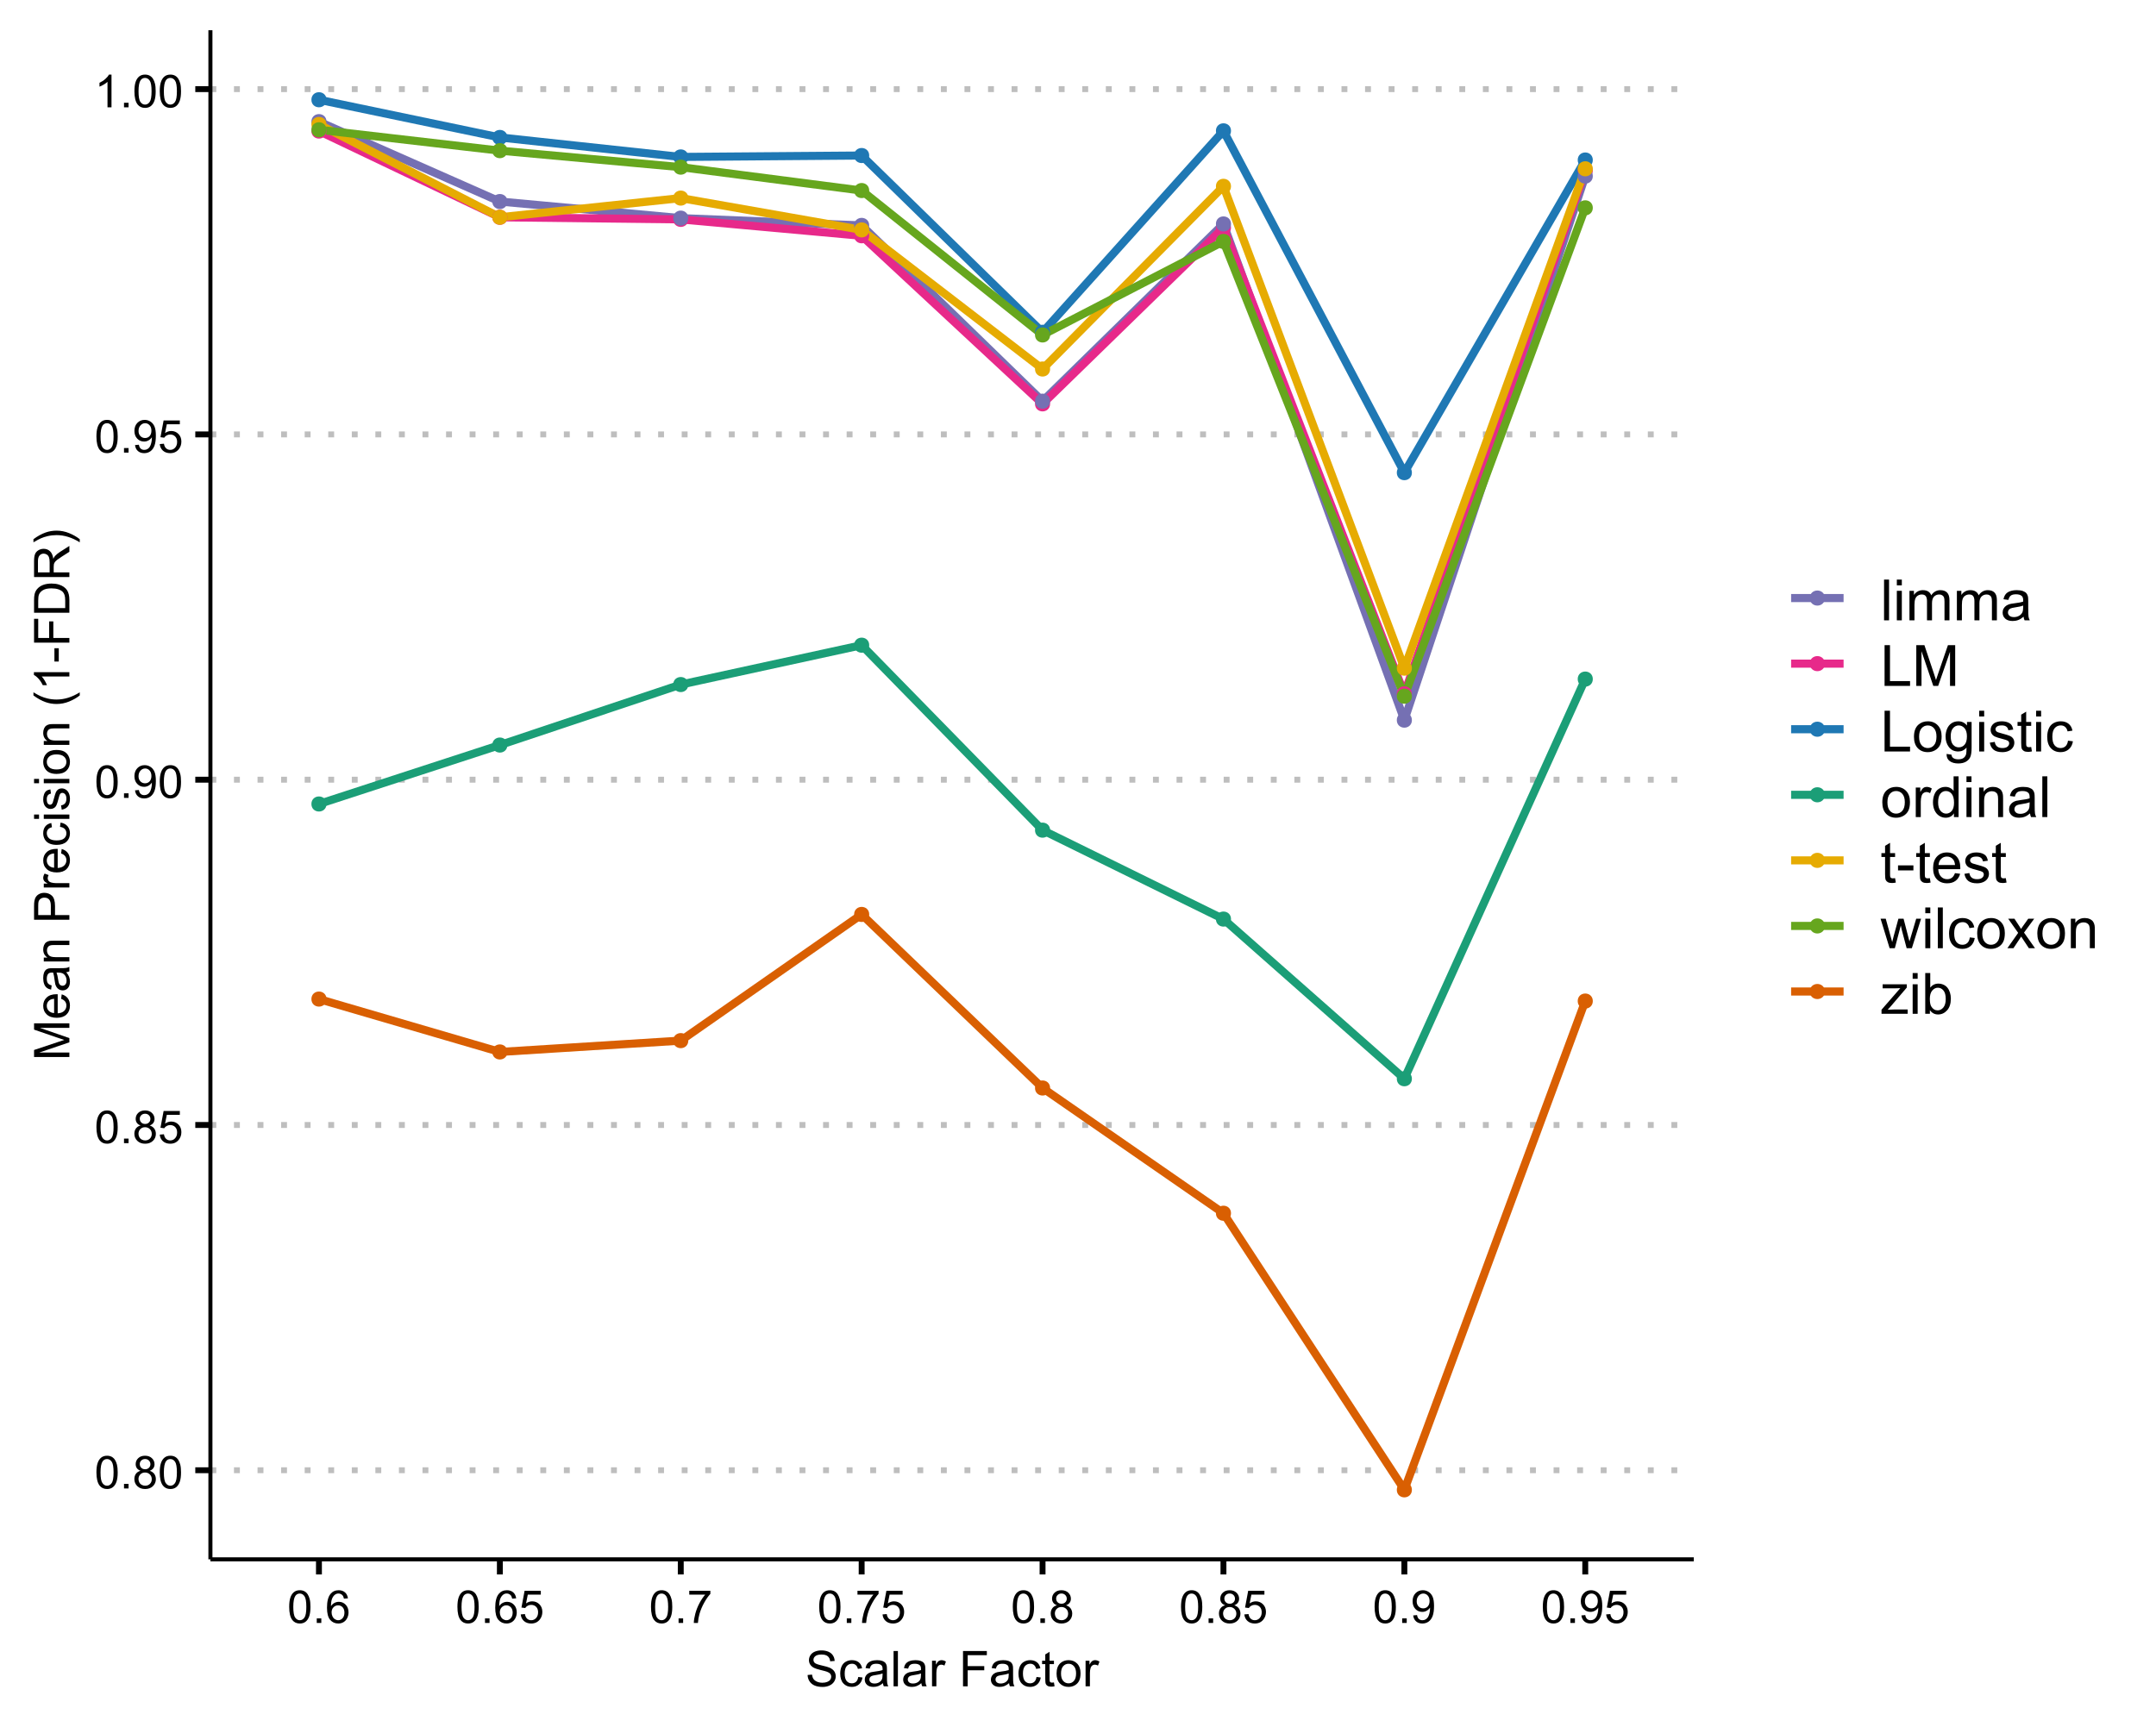 <?xml version="1.0" encoding="UTF-8"?>
<svg xmlns="http://www.w3.org/2000/svg" xmlns:xlink="http://www.w3.org/1999/xlink" width="568" height="455" viewBox="0 0 568 455">
<defs>
<g>
<g id="glyph-0-0">
<path d="M 0.5 -4.234 C 0.5 -5.25 0.602 -6.07 0.812 -6.688 C 1.02 -7.309 1.332 -7.785 1.742 -8.121 C 2.156 -8.457 2.672 -8.625 3.297 -8.625 C 3.758 -8.625 4.164 -8.531 4.512 -8.348 C 4.859 -8.16 5.145 -7.895 5.375 -7.543 C 5.598 -7.195 5.777 -6.77 5.906 -6.266 C 6.035 -5.766 6.102 -5.086 6.102 -4.234 C 6.102 -3.227 5.996 -2.414 5.789 -1.797 C 5.582 -1.176 5.273 -0.699 4.859 -0.359 C 4.449 -0.023 3.926 0.148 3.297 0.148 C 2.469 0.148 1.82 -0.152 1.348 -0.742 C 0.781 -1.461 0.5 -2.621 0.5 -4.234 M 1.582 -4.234 C 1.582 -2.824 1.746 -1.887 2.078 -1.422 C 2.406 -0.953 2.812 -0.719 3.297 -0.719 C 3.781 -0.719 4.191 -0.953 4.52 -1.422 C 4.852 -1.891 5.016 -2.828 5.016 -4.234 C 5.016 -5.648 4.852 -6.59 4.52 -7.055 C 4.191 -7.52 3.781 -7.75 3.289 -7.75 C 2.801 -7.75 2.414 -7.547 2.125 -7.137 C 1.766 -6.613 1.582 -5.645 1.582 -4.234 Z M 1.582 -4.234 "/>
</g>
<g id="glyph-0-1">
<path d="M 1.09 0 L 1.09 -1.203 L 2.289 -1.203 L 2.289 0 Z M 1.09 0 "/>
</g>
<g id="glyph-0-2">
<path d="M 2.121 -4.656 C 1.684 -4.816 1.359 -5.047 1.148 -5.344 C 0.938 -5.641 0.832 -5.996 0.832 -6.41 C 0.832 -7.035 1.059 -7.559 1.508 -7.984 C 1.953 -8.41 2.551 -8.625 3.297 -8.625 C 4.047 -8.625 4.652 -8.406 5.109 -7.973 C 5.566 -7.535 5.797 -7.004 5.797 -6.383 C 5.797 -5.98 5.691 -5.637 5.48 -5.34 C 5.273 -5.047 4.953 -4.816 4.531 -4.656 C 5.055 -4.484 5.457 -4.207 5.734 -3.828 C 6.008 -3.441 6.148 -2.984 6.148 -2.453 C 6.148 -1.719 5.887 -1.102 5.367 -0.602 C 4.848 -0.105 4.164 0.148 3.316 0.148 C 2.469 0.148 1.785 -0.105 1.266 -0.605 C 0.746 -1.109 0.484 -1.734 0.484 -2.484 C 0.484 -3.043 0.629 -3.512 0.91 -3.887 C 1.195 -4.266 1.598 -4.52 2.121 -4.656 M 1.91 -6.445 C 1.91 -6.039 2.039 -5.707 2.305 -5.449 C 2.562 -5.191 2.902 -5.062 3.32 -5.062 C 3.727 -5.062 4.062 -5.191 4.32 -5.445 C 4.582 -5.703 4.711 -6.016 4.711 -6.387 C 4.711 -6.773 4.578 -7.098 4.309 -7.363 C 4.043 -7.625 3.711 -7.758 3.312 -7.758 C 2.906 -7.758 2.574 -7.629 2.309 -7.371 C 2.043 -7.113 1.91 -6.805 1.91 -6.445 M 1.57 -2.477 C 1.57 -2.176 1.641 -1.887 1.785 -1.605 C 1.926 -1.324 2.141 -1.105 2.422 -0.953 C 2.703 -0.797 3.004 -0.719 3.328 -0.719 C 3.832 -0.719 4.25 -0.883 4.578 -1.207 C 4.906 -1.531 5.07 -1.941 5.07 -2.445 C 5.07 -2.949 4.898 -3.371 4.562 -3.703 C 4.223 -4.035 3.801 -4.203 3.293 -4.203 C 2.797 -4.203 2.387 -4.039 2.059 -3.711 C 1.734 -3.383 1.57 -2.969 1.57 -2.477 Z M 1.57 -2.477 "/>
</g>
<g id="glyph-0-3">
<path d="M 0.5 -2.25 L 1.605 -2.344 C 1.688 -1.805 1.879 -1.398 2.176 -1.129 C 2.477 -0.855 2.836 -0.719 3.258 -0.719 C 3.766 -0.719 4.195 -0.91 4.547 -1.297 C 4.898 -1.676 5.074 -2.188 5.074 -2.82 C 5.074 -3.418 4.906 -3.895 4.566 -4.242 C 4.23 -4.59 3.785 -4.762 3.242 -4.766 C 2.898 -4.762 2.594 -4.688 2.32 -4.531 C 2.047 -4.379 1.832 -4.18 1.676 -3.93 L 0.688 -4.062 L 1.516 -8.473 L 5.789 -8.473 L 5.789 -7.465 L 2.359 -7.465 L 1.898 -5.156 C 2.414 -5.516 2.953 -5.695 3.523 -5.695 C 4.273 -5.695 4.906 -5.434 5.422 -4.914 C 5.938 -4.395 6.195 -3.727 6.195 -2.914 C 6.195 -2.133 5.965 -1.461 5.516 -0.898 C 4.961 -0.203 4.211 0.148 3.258 0.148 C 2.477 0.148 1.84 -0.074 1.344 -0.508 C 0.852 -0.945 0.57 -1.527 0.5 -2.25 Z M 0.5 -2.25 "/>
</g>
<g id="glyph-0-4">
<path d="M 0.656 -1.984 L 1.672 -2.078 C 1.754 -1.602 1.918 -1.258 2.164 -1.043 C 2.402 -0.828 2.715 -0.719 3.094 -0.719 C 3.418 -0.719 3.703 -0.793 3.945 -0.945 C 4.191 -1.09 4.391 -1.289 4.547 -1.539 C 4.703 -1.785 4.832 -2.121 4.938 -2.543 C 5.043 -2.965 5.098 -3.395 5.098 -3.832 C 5.098 -3.879 5.094 -3.949 5.094 -4.043 C 4.883 -3.707 4.594 -3.434 4.227 -3.227 C 3.863 -3.016 3.465 -2.914 3.039 -2.914 C 2.328 -2.914 1.727 -3.172 1.234 -3.688 C 0.742 -4.203 0.5 -4.883 0.5 -5.727 C 0.5 -6.594 0.754 -7.297 1.27 -7.828 C 1.781 -8.359 2.426 -8.625 3.199 -8.625 C 3.758 -8.625 4.27 -8.473 4.73 -8.172 C 5.195 -7.871 5.547 -7.445 5.785 -6.887 C 6.027 -6.332 6.148 -5.523 6.148 -4.469 C 6.148 -3.371 6.027 -2.5 5.789 -1.848 C 5.551 -1.199 5.195 -0.703 4.727 -0.363 C 4.254 -0.023 3.703 0.148 3.07 0.148 C 2.398 0.148 1.848 -0.039 1.422 -0.414 C 0.996 -0.785 0.742 -1.309 0.656 -1.984 M 4.977 -5.777 C 4.973 -6.383 4.812 -6.863 4.492 -7.219 C 4.168 -7.574 3.781 -7.75 3.328 -7.75 C 2.859 -7.75 2.449 -7.559 2.102 -7.18 C 1.754 -6.793 1.582 -6.297 1.582 -5.688 C 1.582 -5.141 1.746 -4.699 2.078 -4.355 C 2.406 -4.016 2.812 -3.844 3.297 -3.844 C 3.785 -3.844 4.188 -4.016 4.504 -4.355 C 4.816 -4.699 4.973 -5.172 4.977 -5.777 Z M 4.977 -5.777 "/>
</g>
<g id="glyph-0-5">
<path d="M 4.469 0 L 3.414 0 L 3.414 -6.719 C 3.16 -6.477 2.828 -6.234 2.418 -5.992 C 2.004 -5.75 1.633 -5.57 1.305 -5.449 L 1.305 -6.469 C 1.895 -6.746 2.41 -7.082 2.852 -7.477 C 3.293 -7.871 3.605 -8.254 3.789 -8.625 L 4.469 -8.625 Z M 4.469 0 "/>
</g>
<g id="glyph-0-6">
<path d="M 5.969 -6.484 L 4.922 -6.406 C 4.828 -6.816 4.695 -7.117 4.523 -7.305 C 4.238 -7.605 3.887 -7.758 3.469 -7.758 C 3.133 -7.758 2.836 -7.664 2.586 -7.477 C 2.25 -7.234 1.988 -6.879 1.797 -6.414 C 1.605 -5.949 1.508 -5.289 1.5 -4.43 C 1.754 -4.816 2.062 -5.102 2.43 -5.289 C 2.797 -5.477 3.184 -5.57 3.586 -5.57 C 4.289 -5.57 4.887 -5.312 5.383 -4.797 C 5.875 -4.277 6.125 -3.609 6.125 -2.789 C 6.125 -2.25 6.008 -1.75 5.773 -1.285 C 5.543 -0.824 5.223 -0.469 4.816 -0.223 C 4.41 0.023 3.949 0.148 3.434 0.148 C 2.555 0.148 1.836 -0.176 1.281 -0.824 C 0.727 -1.469 0.453 -2.535 0.453 -4.02 C 0.453 -5.68 0.758 -6.887 1.371 -7.641 C 1.906 -8.297 2.625 -8.625 3.531 -8.625 C 4.207 -8.625 4.762 -8.434 5.195 -8.055 C 5.625 -7.676 5.883 -7.156 5.969 -6.484 M 1.664 -2.781 C 1.664 -2.422 1.742 -2.07 1.895 -1.742 C 2.051 -1.406 2.266 -1.156 2.543 -0.98 C 2.82 -0.809 3.109 -0.719 3.414 -0.719 C 3.859 -0.719 4.242 -0.898 4.562 -1.258 C 4.883 -1.617 5.043 -2.105 5.047 -2.727 C 5.043 -3.316 4.887 -3.785 4.57 -4.129 C 4.254 -4.469 3.855 -4.641 3.375 -4.641 C 2.898 -4.641 2.492 -4.469 2.164 -4.129 C 1.828 -3.785 1.664 -3.336 1.664 -2.781 Z M 1.664 -2.781 "/>
</g>
<g id="glyph-0-7">
<path d="M 0.57 -7.465 L 0.57 -8.477 L 6.129 -8.477 L 6.129 -7.656 C 5.582 -7.074 5.039 -6.301 4.504 -5.336 C 3.965 -4.371 3.551 -3.383 3.258 -2.359 C 3.047 -1.641 2.914 -0.855 2.852 0 L 1.77 0 C 1.781 -0.676 1.914 -1.492 2.168 -2.449 C 2.422 -3.406 2.785 -4.328 3.262 -5.219 C 3.734 -6.105 4.238 -6.855 4.773 -7.465 Z M 0.57 -7.465 "/>
</g>
<g id="glyph-1-0">
<path d="M 0.586 -2.988 L 1.746 -3.09 C 1.801 -2.625 1.93 -2.242 2.129 -1.945 C 2.332 -1.648 2.645 -1.406 3.066 -1.223 C 3.488 -1.039 3.965 -0.945 4.492 -0.945 C 4.965 -0.945 5.379 -1.016 5.738 -1.156 C 6.098 -1.297 6.367 -1.488 6.543 -1.73 C 6.719 -1.973 6.805 -2.238 6.805 -2.527 C 6.805 -2.82 6.719 -3.074 6.551 -3.293 C 6.383 -3.508 6.102 -3.691 5.711 -3.84 C 5.465 -3.938 4.91 -4.09 4.055 -4.293 C 3.203 -4.5 2.602 -4.691 2.258 -4.875 C 1.816 -5.109 1.484 -5.398 1.266 -5.742 C 1.047 -6.086 0.938 -6.473 0.938 -6.898 C 0.938 -7.371 1.074 -7.809 1.34 -8.219 C 1.605 -8.625 1.996 -8.934 2.508 -9.148 C 3.02 -9.359 3.59 -9.465 4.215 -9.465 C 4.906 -9.465 5.512 -9.352 6.039 -9.133 C 6.566 -8.91 6.973 -8.582 7.254 -8.148 C 7.539 -7.719 7.691 -7.23 7.711 -6.684 L 6.531 -6.594 C 6.469 -7.184 6.254 -7.629 5.887 -7.93 C 5.52 -8.23 4.98 -8.379 4.266 -8.379 C 3.52 -8.379 2.977 -8.242 2.637 -7.969 C 2.297 -7.695 2.125 -7.367 2.125 -6.984 C 2.125 -6.648 2.246 -6.375 2.488 -6.156 C 2.727 -5.941 3.344 -5.719 4.344 -5.492 C 5.348 -5.266 6.031 -5.07 6.406 -4.898 C 6.945 -4.652 7.348 -4.336 7.605 -3.953 C 7.863 -3.57 7.992 -3.129 7.992 -2.629 C 7.992 -2.133 7.852 -1.668 7.566 -1.227 C 7.281 -0.789 6.875 -0.449 6.344 -0.207 C 5.812 0.035 5.215 0.16 4.551 0.16 C 3.711 0.16 3.004 0.035 2.434 -0.211 C 1.863 -0.453 1.418 -0.824 1.094 -1.316 C 0.77 -1.809 0.602 -2.367 0.586 -2.988 Z M 0.586 -2.988 "/>
</g>
<g id="glyph-1-1">
<path d="M 5.258 -2.469 L 6.379 -2.324 C 6.258 -1.547 5.941 -0.941 5.438 -0.504 C 4.93 -0.066 4.309 0.152 3.574 0.152 C 2.652 0.152 1.91 -0.148 1.348 -0.754 C 0.789 -1.355 0.508 -2.219 0.508 -3.344 C 0.508 -4.074 0.629 -4.711 0.871 -5.258 C 1.109 -5.801 1.477 -6.211 1.973 -6.484 C 2.465 -6.758 3 -6.895 3.578 -6.895 C 4.312 -6.895 4.91 -6.707 5.375 -6.34 C 5.844 -5.969 6.141 -5.441 6.273 -4.762 L 5.16 -4.59 C 5.055 -5.043 4.867 -5.383 4.598 -5.609 C 4.332 -5.84 4.004 -5.953 3.625 -5.953 C 3.051 -5.953 2.582 -5.746 2.223 -5.336 C 1.863 -4.922 1.684 -4.27 1.684 -3.375 C 1.684 -2.473 1.855 -1.812 2.203 -1.402 C 2.551 -0.992 3.004 -0.789 3.562 -0.789 C 4.008 -0.789 4.383 -0.926 4.684 -1.199 C 4.984 -1.477 5.176 -1.898 5.258 -2.469 Z M 5.258 -2.469 "/>
</g>
<g id="glyph-1-2">
<path d="M 5.258 -0.832 C 4.832 -0.473 4.426 -0.219 4.035 -0.07 C 3.641 0.078 3.223 0.152 2.773 0.152 C 2.035 0.152 1.465 -0.027 1.066 -0.391 C 0.668 -0.754 0.469 -1.215 0.469 -1.777 C 0.469 -2.109 0.543 -2.41 0.695 -2.684 C 0.844 -2.953 1.043 -3.172 1.285 -3.34 C 1.527 -3.504 1.805 -3.629 2.109 -3.715 C 2.332 -3.773 2.672 -3.828 3.125 -3.883 C 4.047 -3.996 4.727 -4.125 5.16 -4.277 C 5.164 -4.434 5.168 -4.535 5.168 -4.578 C 5.168 -5.043 5.059 -5.371 4.844 -5.562 C 4.551 -5.82 4.117 -5.949 3.543 -5.949 C 3.004 -5.949 2.609 -5.855 2.352 -5.664 C 2.098 -5.477 1.906 -5.145 1.785 -4.664 L 0.668 -4.816 C 0.77 -5.297 0.934 -5.684 1.168 -5.977 C 1.402 -6.27 1.738 -6.496 2.176 -6.656 C 2.617 -6.812 3.129 -6.895 3.707 -6.895 C 4.281 -6.895 4.75 -6.824 5.109 -6.691 C 5.469 -6.555 5.734 -6.383 5.902 -6.18 C 6.074 -5.973 6.191 -5.715 6.258 -5.402 C 6.297 -5.207 6.316 -4.855 6.316 -4.348 L 6.316 -2.824 C 6.316 -1.762 6.34 -1.09 6.391 -0.809 C 6.438 -0.527 6.535 -0.258 6.68 0 L 5.484 0 C 5.367 -0.238 5.289 -0.516 5.258 -0.832 M 5.16 -3.383 C 4.746 -3.215 4.125 -3.07 3.293 -2.953 C 2.824 -2.883 2.492 -2.809 2.297 -2.723 C 2.102 -2.637 1.953 -2.516 1.848 -2.352 C 1.742 -2.188 1.688 -2.008 1.688 -1.809 C 1.688 -1.504 1.805 -1.25 2.035 -1.047 C 2.266 -0.844 2.602 -0.742 3.047 -0.742 C 3.488 -0.742 3.879 -0.84 4.223 -1.031 C 4.562 -1.223 4.816 -1.488 4.977 -1.82 C 5.098 -2.078 5.16 -2.461 5.16 -2.965 Z M 5.16 -3.383 "/>
</g>
<g id="glyph-1-3">
<path d="M 0.832 0 L 0.832 -9.305 L 1.973 -9.305 L 1.973 0 Z M 0.832 0 "/>
</g>
<g id="glyph-1-4">
<path d="M 0.844 0 L 0.844 -6.742 L 1.871 -6.742 L 1.871 -5.719 C 2.137 -6.199 2.379 -6.512 2.598 -6.664 C 2.82 -6.816 3.066 -6.895 3.332 -6.895 C 3.719 -6.895 4.109 -6.77 4.508 -6.523 L 4.113 -5.465 C 3.836 -5.629 3.555 -5.711 3.273 -5.711 C 3.027 -5.711 2.801 -5.637 2.602 -5.488 C 2.402 -5.336 2.262 -5.129 2.176 -4.863 C 2.051 -4.457 1.988 -4.012 1.988 -3.531 L 1.988 0 Z M 0.844 0 "/>
</g>
<g id="glyph-1-5">
</g>
<g id="glyph-1-6">
<path d="M 1.066 0 L 1.066 -9.305 L 7.344 -9.305 L 7.344 -8.207 L 2.297 -8.207 L 2.297 -5.324 L 6.664 -5.324 L 6.664 -4.227 L 2.297 -4.227 L 2.297 0 Z M 1.066 0 "/>
</g>
<g id="glyph-1-7">
<path d="M 3.352 -1.023 L 3.516 -0.012 C 3.195 0.055 2.906 0.09 2.652 0.09 C 2.238 0.09 1.918 0.023 1.688 -0.109 C 1.461 -0.238 1.301 -0.41 1.207 -0.625 C 1.113 -0.84 1.066 -1.289 1.066 -1.973 L 1.066 -5.852 L 0.227 -5.852 L 0.227 -6.742 L 1.066 -6.742 L 1.066 -8.41 L 2.203 -9.098 L 2.203 -6.742 L 3.352 -6.742 L 3.352 -5.852 L 2.203 -5.852 L 2.203 -1.91 C 2.203 -1.586 2.223 -1.375 2.262 -1.281 C 2.305 -1.188 2.367 -1.113 2.461 -1.059 C 2.551 -1.004 2.68 -0.977 2.852 -0.977 C 2.977 -0.977 3.145 -0.992 3.352 -1.023 Z M 3.352 -1.023 "/>
</g>
<g id="glyph-1-8">
<path d="M 0.43 -3.371 C 0.43 -4.617 0.777 -5.543 1.473 -6.145 C 2.051 -6.645 2.758 -6.895 3.594 -6.895 C 4.52 -6.895 5.277 -6.59 5.867 -5.984 C 6.453 -5.375 6.746 -4.535 6.746 -3.465 C 6.746 -2.598 6.617 -1.914 6.355 -1.418 C 6.098 -0.922 5.719 -0.535 5.223 -0.262 C 4.723 0.016 4.18 0.152 3.594 0.152 C 2.648 0.152 1.887 -0.148 1.305 -0.754 C 0.723 -1.359 0.43 -2.23 0.43 -3.371 M 1.605 -3.371 C 1.605 -2.508 1.793 -1.859 2.172 -1.43 C 2.547 -1 3.023 -0.789 3.594 -0.789 C 4.16 -0.789 4.633 -1.004 5.008 -1.434 C 5.387 -1.867 5.574 -2.523 5.574 -3.41 C 5.574 -4.242 5.383 -4.875 5.004 -5.305 C 4.625 -5.734 4.156 -5.949 3.594 -5.949 C 3.023 -5.949 2.547 -5.734 2.172 -5.305 C 1.793 -4.879 1.605 -4.234 1.605 -3.371 Z M 1.605 -3.371 "/>
</g>
<g id="glyph-2-0">
<path d="M 0 -0.965 L -9.305 -0.965 L -9.305 -2.82 L -2.715 -5.02 C -2.102 -5.223 -1.645 -5.371 -1.34 -5.465 C -1.68 -5.57 -2.176 -5.734 -2.832 -5.961 L -9.305 -8.188 L -9.305 -9.844 L 0 -9.844 L 0 -8.656 L -7.789 -8.656 L 0 -5.953 L 0 -4.844 L -7.922 -2.152 L 0 -2.152 Z M 0 -0.965 "/>
</g>
<g id="glyph-2-1">
<path d="M -2.172 -5.473 L -2.023 -6.652 C -1.336 -6.465 -0.801 -6.121 -0.418 -5.617 C -0.039 -5.113 0.152 -4.473 0.152 -3.688 C 0.152 -2.703 -0.152 -1.922 -0.758 -1.344 C -1.367 -0.766 -2.219 -0.477 -3.312 -0.477 C -4.449 -0.477 -5.328 -0.77 -5.953 -1.352 C -6.582 -1.938 -6.895 -2.695 -6.895 -3.625 C -6.895 -4.527 -6.586 -5.262 -5.973 -5.832 C -5.359 -6.406 -4.496 -6.691 -3.383 -6.691 C -3.316 -6.691 -3.215 -6.688 -3.078 -6.684 L -3.078 -1.656 C -2.34 -1.699 -1.77 -1.91 -1.379 -2.285 C -0.984 -2.66 -0.785 -3.133 -0.785 -3.695 C -0.785 -4.113 -0.898 -4.473 -1.117 -4.766 C -1.336 -5.062 -1.688 -5.297 -2.172 -5.473 M -4.02 -1.719 L -4.02 -5.484 C -4.586 -5.434 -5.012 -5.289 -5.293 -5.055 C -5.734 -4.688 -5.953 -4.219 -5.953 -3.637 C -5.953 -3.113 -5.777 -2.672 -5.426 -2.312 C -5.074 -1.957 -4.605 -1.758 -4.02 -1.719 Z M -4.02 -1.719 "/>
</g>
<g id="glyph-2-2">
<path d="M -0.832 -5.258 C -0.473 -4.832 -0.219 -4.426 -0.07 -4.035 C 0.078 -3.641 0.152 -3.223 0.152 -2.773 C 0.152 -2.035 -0.027 -1.465 -0.391 -1.066 C -0.754 -0.668 -1.215 -0.469 -1.777 -0.469 C -2.109 -0.469 -2.41 -0.543 -2.684 -0.695 C -2.953 -0.844 -3.172 -1.043 -3.34 -1.285 C -3.504 -1.527 -3.629 -1.805 -3.715 -2.109 C -3.773 -2.332 -3.828 -2.672 -3.883 -3.125 C -3.996 -4.047 -4.125 -4.727 -4.277 -5.16 C -4.434 -5.164 -4.535 -5.168 -4.578 -5.168 C -5.043 -5.168 -5.371 -5.059 -5.562 -4.844 C -5.82 -4.551 -5.949 -4.117 -5.949 -3.543 C -5.949 -3.004 -5.855 -2.609 -5.664 -2.352 C -5.477 -2.098 -5.145 -1.906 -4.664 -1.785 L -4.816 -0.668 C -5.297 -0.77 -5.684 -0.934 -5.977 -1.168 C -6.27 -1.402 -6.496 -1.738 -6.656 -2.176 C -6.812 -2.617 -6.895 -3.129 -6.895 -3.707 C -6.895 -4.281 -6.824 -4.75 -6.691 -5.109 C -6.555 -5.469 -6.383 -5.734 -6.18 -5.902 C -5.973 -6.074 -5.715 -6.191 -5.402 -6.258 C -5.207 -6.297 -4.855 -6.316 -4.348 -6.316 L -2.824 -6.316 C -1.762 -6.316 -1.09 -6.34 -0.809 -6.391 C -0.527 -6.438 -0.258 -6.535 0 -6.68 L 0 -5.484 C -0.238 -5.367 -0.516 -5.289 -0.832 -5.258 M -3.383 -5.16 C -3.215 -4.746 -3.07 -4.125 -2.953 -3.293 C -2.883 -2.824 -2.809 -2.492 -2.723 -2.297 C -2.637 -2.102 -2.516 -1.953 -2.352 -1.848 C -2.188 -1.742 -2.008 -1.688 -1.809 -1.688 C -1.504 -1.688 -1.25 -1.805 -1.047 -2.035 C -0.844 -2.266 -0.742 -2.602 -0.742 -3.047 C -0.742 -3.488 -0.84 -3.879 -1.031 -4.223 C -1.223 -4.562 -1.488 -4.816 -1.82 -4.977 C -2.078 -5.098 -2.461 -5.16 -2.965 -5.16 Z M -3.383 -5.16 "/>
</g>
<g id="glyph-2-3">
<path d="M 0 -0.855 L -6.742 -0.855 L -6.742 -1.887 L -5.781 -1.887 C -6.523 -2.379 -6.895 -3.094 -6.895 -4.031 C -6.895 -4.438 -6.82 -4.809 -6.676 -5.152 C -6.527 -5.492 -6.336 -5.746 -6.102 -5.914 C -5.863 -6.086 -5.582 -6.203 -5.258 -6.273 C -5.043 -6.312 -4.676 -6.336 -4.145 -6.336 L 0 -6.336 L 0 -5.191 L -4.102 -5.191 C -4.566 -5.191 -4.914 -5.148 -5.145 -5.059 C -5.375 -4.969 -5.559 -4.812 -5.695 -4.586 C -5.836 -4.359 -5.902 -4.094 -5.902 -3.789 C -5.902 -3.305 -5.75 -2.883 -5.441 -2.531 C -5.133 -2.176 -4.547 -2 -3.68 -2 L 0 -2 Z M 0 -0.855 "/>
</g>
<g id="glyph-2-4">
</g>
<g id="glyph-2-5">
<path d="M 0 -1.004 L -9.305 -1.004 L -9.305 -4.512 C -9.305 -5.133 -9.277 -5.602 -9.219 -5.93 C -9.141 -6.387 -8.996 -6.77 -8.781 -7.078 C -8.566 -7.387 -8.27 -7.637 -7.883 -7.824 C -7.5 -8.012 -7.074 -8.105 -6.613 -8.105 C -5.824 -8.105 -5.152 -7.855 -4.605 -7.352 C -4.059 -6.848 -3.781 -5.938 -3.781 -4.621 L -3.781 -2.234 L 0 -2.234 L 0 -1.004 M -4.883 -2.234 L -4.883 -4.641 C -4.883 -5.438 -5.031 -6 -5.324 -6.336 C -5.621 -6.668 -6.039 -6.836 -6.578 -6.836 C -6.965 -6.836 -7.297 -6.738 -7.574 -6.543 C -7.852 -6.344 -8.035 -6.086 -8.125 -5.766 C -8.18 -5.555 -8.207 -5.172 -8.207 -4.613 L -8.207 -2.234 Z M -4.883 -2.234 "/>
</g>
<g id="glyph-2-6">
<path d="M 0 -0.844 L -6.742 -0.844 L -6.742 -1.871 L -5.719 -1.871 C -6.199 -2.137 -6.512 -2.379 -6.664 -2.598 C -6.816 -2.82 -6.895 -3.066 -6.895 -3.332 C -6.895 -3.719 -6.77 -4.109 -6.523 -4.508 L -5.465 -4.113 C -5.629 -3.836 -5.711 -3.555 -5.711 -3.277 C -5.711 -3.027 -5.637 -2.801 -5.488 -2.602 C -5.336 -2.402 -5.129 -2.262 -4.863 -2.176 C -4.457 -2.051 -4.012 -1.988 -3.531 -1.988 L 0 -1.988 Z M 0 -0.844 "/>
</g>
<g id="glyph-2-7">
<path d="M -2.469 -5.258 L -2.324 -6.379 C -1.547 -6.258 -0.941 -5.941 -0.504 -5.438 C -0.066 -4.93 0.152 -4.309 0.152 -3.574 C 0.152 -2.652 -0.148 -1.91 -0.754 -1.348 C -1.355 -0.789 -2.219 -0.508 -3.344 -0.508 C -4.074 -0.508 -4.711 -0.629 -5.258 -0.871 C -5.801 -1.109 -6.211 -1.477 -6.484 -1.973 C -6.758 -2.465 -6.895 -3 -6.895 -3.582 C -6.895 -4.312 -6.707 -4.91 -6.34 -5.375 C -5.969 -5.844 -5.441 -6.141 -4.762 -6.273 L -4.59 -5.16 C -5.043 -5.055 -5.383 -4.867 -5.609 -4.598 C -5.84 -4.332 -5.953 -4.004 -5.953 -3.625 C -5.953 -3.051 -5.746 -2.582 -5.336 -2.223 C -4.922 -1.863 -4.27 -1.684 -3.375 -1.684 C -2.473 -1.684 -1.812 -1.855 -1.402 -2.203 C -0.992 -2.551 -0.785 -3.004 -0.785 -3.562 C -0.785 -4.008 -0.926 -4.383 -1.199 -4.684 C -1.477 -4.984 -1.898 -5.176 -2.469 -5.258 Z M -2.469 -5.258 "/>
</g>
<g id="glyph-2-8">
<path d="M -7.992 -0.863 L -9.305 -0.863 L -9.305 -2.008 L -7.992 -2.008 L -7.992 -0.863 M 0 -0.863 L -6.742 -0.863 L -6.742 -2.008 L 0 -2.008 Z M 0 -0.863 "/>
</g>
<g id="glyph-2-9">
<path d="M -2.012 -0.398 L -2.191 -1.531 C -1.738 -1.594 -1.391 -1.77 -1.148 -2.059 C -0.906 -2.352 -0.785 -2.754 -0.785 -3.273 C -0.785 -3.801 -0.895 -4.188 -1.109 -4.445 C -1.32 -4.695 -1.57 -4.824 -1.859 -4.824 C -2.117 -4.824 -2.32 -4.711 -2.469 -4.488 C -2.57 -4.332 -2.699 -3.941 -2.855 -3.32 C -3.066 -2.48 -3.25 -1.902 -3.406 -1.578 C -3.559 -1.254 -3.773 -1.008 -4.047 -0.84 C -4.32 -0.676 -4.621 -0.59 -4.953 -0.59 C -5.25 -0.59 -5.531 -0.66 -5.785 -0.797 C -6.043 -0.934 -6.254 -1.121 -6.422 -1.359 C -6.555 -1.535 -6.668 -1.777 -6.758 -2.086 C -6.848 -2.391 -6.895 -2.723 -6.895 -3.074 C -6.895 -3.602 -6.816 -4.066 -6.664 -4.465 C -6.512 -4.867 -6.305 -5.16 -6.047 -5.352 C -5.785 -5.543 -5.438 -5.672 -5 -5.746 L -4.852 -4.629 C -5.195 -4.578 -5.469 -4.43 -5.664 -4.188 C -5.855 -3.941 -5.953 -3.598 -5.953 -3.156 C -5.953 -2.629 -5.867 -2.254 -5.695 -2.031 C -5.52 -1.809 -5.316 -1.695 -5.086 -1.695 C -4.938 -1.695 -4.805 -1.742 -4.684 -1.836 C -4.562 -1.926 -4.461 -2.074 -4.379 -2.273 C -4.336 -2.387 -4.242 -2.723 -4.086 -3.281 C -3.871 -4.09 -3.695 -4.652 -3.559 -4.973 C -3.422 -5.293 -3.219 -5.543 -2.957 -5.727 C -2.695 -5.906 -2.371 -6 -1.98 -6 C -1.598 -6 -1.242 -5.887 -0.906 -5.664 C -0.566 -5.441 -0.309 -5.121 -0.125 -4.703 C 0.059 -4.285 0.152 -3.812 0.152 -3.281 C 0.152 -2.406 -0.031 -1.738 -0.395 -1.277 C -0.758 -0.82 -1.297 -0.527 -2.012 -0.398 Z M -2.012 -0.398 "/>
</g>
<g id="glyph-2-10">
<path d="M -3.371 -0.434 C -4.617 -0.434 -5.543 -0.777 -6.145 -1.473 C -6.645 -2.051 -6.895 -2.758 -6.895 -3.594 C -6.895 -4.52 -6.59 -5.277 -5.984 -5.867 C -5.375 -6.453 -4.535 -6.746 -3.465 -6.746 C -2.598 -6.746 -1.914 -6.617 -1.418 -6.355 C -0.922 -6.098 -0.535 -5.719 -0.262 -5.223 C 0.016 -4.723 0.152 -4.18 0.152 -3.594 C 0.152 -2.648 -0.148 -1.887 -0.754 -1.305 C -1.359 -0.723 -2.23 -0.434 -3.371 -0.434 M -3.371 -1.605 C -2.508 -1.605 -1.859 -1.793 -1.43 -2.172 C -1 -2.547 -0.785 -3.023 -0.785 -3.594 C -0.785 -4.16 -1.004 -4.633 -1.434 -5.008 C -1.867 -5.387 -2.523 -5.574 -3.41 -5.574 C -4.242 -5.574 -4.875 -5.383 -5.305 -5.004 C -5.734 -4.625 -5.949 -4.156 -5.949 -3.594 C -5.949 -3.023 -5.734 -2.547 -5.305 -2.172 C -4.879 -1.793 -4.234 -1.605 -3.371 -1.605 Z M -3.371 -1.605 "/>
</g>
<g id="glyph-2-11">
<path d="M 2.734 -3.039 C 1.941 -2.41 1.008 -1.875 -0.059 -1.441 C -1.125 -1.004 -2.227 -0.789 -3.371 -0.789 C -4.379 -0.789 -5.344 -0.949 -6.266 -1.277 C -7.336 -1.656 -8.402 -2.246 -9.465 -3.039 L -9.465 -3.859 C -8.586 -3.348 -7.957 -3.008 -7.578 -2.844 C -6.996 -2.586 -6.387 -2.383 -5.75 -2.234 C -4.961 -2.051 -4.164 -1.961 -3.363 -1.961 C -1.328 -1.961 0.703 -2.594 2.734 -3.859 Z M 2.734 -3.039 "/>
</g>
<g id="glyph-2-12">
<path d="M 0 -4.844 L 0 -3.699 L -7.281 -3.699 C -7.02 -3.426 -6.758 -3.066 -6.492 -2.617 C -6.23 -2.172 -6.035 -1.77 -5.902 -1.414 L -7.008 -1.414 C -7.309 -2.055 -7.672 -2.613 -8.102 -3.09 C -8.527 -3.57 -8.941 -3.906 -9.344 -4.105 L -9.344 -4.844 Z M 0 -4.844 "/>
</g>
<g id="glyph-2-13">
<path d="M -2.793 -0.414 L -3.941 -0.414 L -3.941 -3.922 L -2.793 -3.922 Z M -2.793 -0.414 "/>
</g>
<g id="glyph-2-14">
<path d="M 0 -1.066 L -9.305 -1.066 L -9.305 -7.344 L -8.207 -7.344 L -8.207 -2.297 L -5.324 -2.297 L -5.324 -6.664 L -4.227 -6.664 L -4.227 -2.297 L 0 -2.297 Z M 0 -1.066 "/>
</g>
<g id="glyph-2-15">
<path d="M 0 -1.004 L -9.305 -1.004 L -9.305 -4.207 C -9.305 -4.934 -9.262 -5.484 -9.172 -5.867 C -9.051 -6.398 -8.828 -6.852 -8.508 -7.23 C -8.09 -7.723 -7.562 -8.09 -6.914 -8.332 C -6.27 -8.574 -5.531 -8.695 -4.703 -8.695 C -3.996 -8.695 -3.371 -8.613 -2.824 -8.449 C -2.277 -8.285 -1.828 -8.07 -1.469 -7.812 C -1.113 -7.555 -0.832 -7.273 -0.625 -6.965 C -0.422 -6.66 -0.266 -6.289 -0.16 -5.855 C -0.055 -5.422 0 -4.922 0 -4.359 L 0 -1.004 M -1.098 -2.234 L -1.098 -4.223 C -1.098 -4.836 -1.156 -5.316 -1.27 -5.664 C -1.383 -6.016 -1.543 -6.293 -1.75 -6.5 C -2.043 -6.793 -2.438 -7.02 -2.93 -7.184 C -3.422 -7.344 -4.02 -7.426 -4.723 -7.426 C -5.695 -7.426 -6.445 -7.266 -6.965 -6.949 C -7.488 -6.629 -7.84 -6.238 -8.016 -5.781 C -8.145 -5.453 -8.207 -4.922 -8.207 -4.191 L -8.207 -2.234 Z M -1.098 -2.234 "/>
</g>
<g id="glyph-2-16">
<path d="M 0 -1.023 L -9.305 -1.023 L -9.305 -5.148 C -9.305 -5.977 -9.223 -6.609 -9.055 -7.039 C -8.887 -7.473 -8.594 -7.816 -8.168 -8.074 C -7.746 -8.332 -7.277 -8.461 -6.766 -8.461 C -6.105 -8.461 -5.551 -8.246 -5.098 -7.82 C -4.645 -7.395 -4.355 -6.734 -4.234 -5.84 C -4.078 -6.164 -3.922 -6.414 -3.77 -6.582 C -3.441 -6.941 -3.027 -7.281 -2.531 -7.605 L 0 -9.223 L 0 -7.676 L -1.938 -6.441 C -2.496 -6.082 -2.922 -5.785 -3.219 -5.555 C -3.516 -5.32 -3.723 -5.113 -3.84 -4.93 C -3.957 -4.746 -4.043 -4.559 -4.086 -4.367 C -4.117 -4.227 -4.133 -4 -4.133 -3.684 L -4.133 -2.254 L 0 -2.254 L 0 -1.023 M -5.199 -2.254 L -5.199 -4.898 C -5.199 -5.465 -5.258 -5.902 -5.375 -6.219 C -5.488 -6.539 -5.676 -6.781 -5.934 -6.945 C -6.188 -7.109 -6.465 -7.191 -6.766 -7.191 C -7.207 -7.191 -7.57 -7.031 -7.852 -6.711 C -8.137 -6.395 -8.277 -5.887 -8.277 -5.199 L -8.277 -2.254 Z M -5.199 -2.254 "/>
</g>
<g id="glyph-2-17">
<path d="M 2.734 -1.605 L 2.734 -0.785 C 0.703 -2.051 -1.328 -2.684 -3.363 -2.684 C -4.16 -2.684 -4.949 -2.594 -5.73 -2.414 C -6.367 -2.27 -6.977 -2.066 -7.559 -1.809 C -7.941 -1.645 -8.574 -1.305 -9.465 -0.789 L -9.465 -1.605 C -8.402 -2.402 -7.336 -2.988 -6.266 -3.371 C -5.344 -3.695 -4.379 -3.859 -3.371 -3.859 C -2.227 -3.859 -1.125 -3.641 -0.059 -3.203 C 1.008 -2.766 1.941 -2.23 2.734 -1.605 Z M 2.734 -1.605 "/>
</g>
<g id="glyph-3-0">
<path d="M 0.961 0 L 0.961 -10.738 L 2.277 -10.738 L 2.277 0 Z M 0.961 0 "/>
</g>
<g id="glyph-3-1">
<path d="M 0.996 -9.223 L 0.996 -10.738 L 2.312 -10.738 L 2.312 -9.223 L 0.996 -9.223 M 0.996 0 L 0.996 -7.777 L 2.312 -7.777 L 2.312 0 Z M 0.996 0 "/>
</g>
<g id="glyph-3-2">
<path d="M 0.988 0 L 0.988 -7.777 L 2.168 -7.777 L 2.168 -6.688 C 2.41 -7.066 2.738 -7.375 3.141 -7.605 C 3.547 -7.84 4.008 -7.953 4.527 -7.953 C 5.102 -7.953 5.574 -7.836 5.945 -7.594 C 6.312 -7.355 6.57 -7.02 6.723 -6.594 C 7.34 -7.5 8.141 -7.953 9.125 -7.953 C 9.898 -7.953 10.492 -7.742 10.906 -7.312 C 11.32 -6.887 11.527 -6.227 11.527 -5.34 L 11.527 0 L 10.219 0 L 10.219 -4.898 C 10.219 -5.426 10.176 -5.809 10.09 -6.039 C 10.004 -6.27 9.848 -6.457 9.625 -6.598 C 9.398 -6.742 9.137 -6.812 8.832 -6.812 C 8.285 -6.812 7.832 -6.629 7.469 -6.266 C 7.109 -5.902 6.93 -5.32 6.93 -4.52 L 6.93 0 L 5.609 0 L 5.609 -5.055 C 5.609 -5.641 5.504 -6.078 5.289 -6.371 C 5.074 -6.664 4.723 -6.812 4.234 -6.812 C 3.863 -6.812 3.52 -6.715 3.203 -6.52 C 2.891 -6.324 2.66 -6.039 2.52 -5.66 C 2.379 -5.285 2.309 -4.742 2.309 -4.035 L 2.309 0 Z M 0.988 0 "/>
</g>
<g id="glyph-3-3">
<path d="M 6.062 -0.961 C 5.574 -0.543 5.105 -0.25 4.656 -0.082 C 4.203 0.09 3.719 0.176 3.199 0.176 C 2.348 0.176 1.688 -0.031 1.23 -0.449 C 0.77 -0.867 0.543 -1.402 0.543 -2.051 C 0.543 -2.43 0.629 -2.781 0.801 -3.094 C 0.977 -3.41 1.203 -3.664 1.484 -3.852 C 1.766 -4.043 2.078 -4.188 2.43 -4.285 C 2.691 -4.352 3.082 -4.418 3.602 -4.484 C 4.668 -4.609 5.453 -4.762 5.953 -4.938 C 5.961 -5.117 5.961 -5.23 5.961 -5.281 C 5.961 -5.816 5.836 -6.195 5.59 -6.414 C 5.25 -6.715 4.75 -6.863 4.086 -6.863 C 3.465 -6.863 3.008 -6.754 2.715 -6.535 C 2.418 -6.32 2.199 -5.934 2.059 -5.383 L 0.77 -5.559 C 0.887 -6.109 1.078 -6.555 1.348 -6.895 C 1.617 -7.234 2.004 -7.496 2.512 -7.68 C 3.02 -7.863 3.609 -7.953 4.277 -7.953 C 4.941 -7.953 5.48 -7.875 5.895 -7.719 C 6.312 -7.562 6.617 -7.367 6.812 -7.129 C 7.008 -6.895 7.145 -6.594 7.223 -6.234 C 7.266 -6.008 7.289 -5.602 7.289 -5.016 L 7.289 -3.258 C 7.289 -2.035 7.316 -1.258 7.371 -0.934 C 7.43 -0.609 7.539 -0.297 7.703 0 L 6.328 0 C 6.191 -0.273 6.102 -0.594 6.062 -0.961 M 5.953 -3.902 C 5.477 -3.707 4.758 -3.543 3.801 -3.406 C 3.258 -3.328 2.875 -3.238 2.652 -3.141 C 2.426 -3.043 2.254 -2.902 2.133 -2.715 C 2.008 -2.527 1.949 -2.316 1.949 -2.086 C 1.949 -1.734 2.082 -1.441 2.348 -1.207 C 2.613 -0.973 3.004 -0.855 3.516 -0.855 C 4.023 -0.855 4.477 -0.969 4.871 -1.191 C 5.266 -1.414 5.555 -1.715 5.742 -2.102 C 5.883 -2.398 5.953 -2.84 5.953 -3.422 Z M 5.953 -3.902 "/>
</g>
<g id="glyph-3-4">
<path d="M 1.098 0 L 1.098 -10.738 L 2.52 -10.738 L 2.52 -1.266 L 7.809 -1.266 L 7.809 0 Z M 1.098 0 "/>
</g>
<g id="glyph-3-5">
<path d="M 1.113 0 L 1.113 -10.738 L 3.25 -10.738 L 5.793 -3.133 C 6.027 -2.426 6.199 -1.898 6.305 -1.547 C 6.43 -1.938 6.617 -2.508 6.879 -3.266 L 9.449 -10.738 L 11.359 -10.738 L 11.359 0 L 9.992 0 L 9.992 -8.988 L 6.871 0 L 5.59 0 L 2.484 -9.141 L 2.484 0 Z M 1.113 0 "/>
</g>
<g id="glyph-3-6">
<path d="M 0.5 -3.891 C 0.5 -5.328 0.898 -6.395 1.699 -7.09 C 2.367 -7.664 3.184 -7.953 4.145 -7.953 C 5.215 -7.953 6.09 -7.605 6.766 -6.902 C 7.445 -6.203 7.785 -5.234 7.785 -4 C 7.785 -2.996 7.637 -2.211 7.336 -1.637 C 7.035 -1.062 6.598 -0.617 6.023 -0.301 C 5.449 0.016 4.824 0.176 4.145 0.176 C 3.055 0.176 2.176 -0.172 1.504 -0.871 C 0.832 -1.57 0.5 -2.574 0.5 -3.891 M 1.852 -3.891 C 1.852 -2.895 2.07 -2.148 2.504 -1.652 C 2.938 -1.156 3.484 -0.906 4.145 -0.906 C 4.801 -0.906 5.344 -1.156 5.777 -1.656 C 6.215 -2.152 6.43 -2.914 6.43 -3.934 C 6.43 -4.895 6.211 -5.625 5.773 -6.121 C 5.34 -6.613 4.793 -6.863 4.145 -6.863 C 3.484 -6.863 2.938 -6.617 2.504 -6.125 C 2.07 -5.629 1.852 -4.887 1.852 -3.891 Z M 1.852 -3.891 "/>
</g>
<g id="glyph-3-7">
<path d="M 0.746 0.645 L 2.027 0.836 C 2.082 1.23 2.23 1.52 2.477 1.699 C 2.801 1.941 3.25 2.066 3.816 2.066 C 4.426 2.066 4.898 1.941 5.23 1.699 C 5.562 1.453 5.785 1.113 5.902 0.672 C 5.973 0.406 6.004 -0.16 6 -1.02 C 5.422 -0.34 4.703 0 3.844 0 C 2.777 0 1.949 -0.387 1.363 -1.156 C 0.777 -1.93 0.484 -2.855 0.484 -3.934 C 0.484 -4.676 0.617 -5.359 0.887 -5.988 C 1.156 -6.613 1.543 -7.098 2.055 -7.441 C 2.566 -7.781 3.164 -7.953 3.852 -7.953 C 4.77 -7.953 5.527 -7.582 6.125 -6.84 L 6.125 -7.777 L 7.34 -7.777 L 7.34 -1.055 C 7.34 0.156 7.215 1.016 6.969 1.52 C 6.723 2.023 6.332 2.426 5.797 2.719 C 5.262 3.012 4.605 3.156 3.824 3.156 C 2.895 3.156 2.145 2.949 1.574 2.531 C 1.004 2.113 0.727 1.484 0.746 0.645 M 1.84 -4.027 C 1.84 -3.008 2.039 -2.262 2.445 -1.793 C 2.852 -1.324 3.359 -1.09 3.969 -1.09 C 4.574 -1.09 5.082 -1.324 5.492 -1.789 C 5.902 -2.258 6.109 -2.988 6.109 -3.984 C 6.109 -4.938 5.898 -5.656 5.477 -6.137 C 5.051 -6.621 4.543 -6.863 3.949 -6.863 C 3.363 -6.863 2.863 -6.625 2.453 -6.148 C 2.043 -5.672 1.84 -4.965 1.84 -4.027 Z M 1.84 -4.027 "/>
</g>
<g id="glyph-3-8">
<path d="M 0.461 -2.32 L 1.766 -2.527 C 1.84 -2.004 2.043 -1.605 2.375 -1.324 C 2.711 -1.047 3.18 -0.906 3.781 -0.906 C 4.383 -0.906 4.836 -1.031 5.125 -1.277 C 5.422 -1.523 5.566 -1.812 5.566 -2.145 C 5.566 -2.445 5.438 -2.68 5.18 -2.848 C 4.996 -2.965 4.547 -3.113 3.832 -3.297 C 2.863 -3.539 2.195 -3.75 1.82 -3.93 C 1.445 -4.109 1.164 -4.355 0.969 -4.668 C 0.777 -4.984 0.68 -5.332 0.68 -5.711 C 0.68 -6.059 0.762 -6.379 0.918 -6.676 C 1.078 -6.973 1.293 -7.215 1.566 -7.414 C 1.773 -7.562 2.051 -7.691 2.406 -7.797 C 2.762 -7.902 3.141 -7.953 3.547 -7.953 C 4.156 -7.953 4.691 -7.867 5.152 -7.691 C 5.613 -7.516 5.953 -7.277 6.176 -6.977 C 6.395 -6.676 6.547 -6.273 6.629 -5.773 L 5.34 -5.594 C 5.281 -5.996 5.109 -6.309 4.832 -6.531 C 4.551 -6.758 4.152 -6.871 3.641 -6.871 C 3.035 -6.871 2.602 -6.77 2.344 -6.57 C 2.086 -6.371 1.957 -6.137 1.957 -5.867 C 1.957 -5.695 2.008 -5.543 2.117 -5.406 C 2.223 -5.262 2.391 -5.145 2.621 -5.055 C 2.754 -5.004 3.141 -4.891 3.785 -4.719 C 4.719 -4.469 5.371 -4.266 5.738 -4.105 C 6.105 -3.945 6.395 -3.715 6.605 -3.414 C 6.816 -3.109 6.922 -2.734 6.922 -2.285 C 6.922 -1.844 6.793 -1.434 6.535 -1.043 C 6.281 -0.656 5.91 -0.355 5.426 -0.145 C 4.945 0.07 4.398 0.176 3.785 0.176 C 2.777 0.176 2.004 -0.035 1.477 -0.453 C 0.945 -0.875 0.609 -1.496 0.461 -2.32 Z M 0.461 -2.32 "/>
</g>
<g id="glyph-3-9">
<path d="M 3.867 -1.18 L 4.059 -0.016 C 3.688 0.062 3.355 0.102 3.062 0.102 C 2.582 0.102 2.211 0.027 1.949 -0.125 C 1.684 -0.277 1.5 -0.477 1.391 -0.723 C 1.285 -0.969 1.23 -1.488 1.23 -2.277 L 1.23 -6.754 L 0.266 -6.754 L 0.266 -7.777 L 1.23 -7.777 L 1.23 -9.703 L 2.543 -10.496 L 2.543 -7.777 L 3.867 -7.777 L 3.867 -6.754 L 2.543 -6.754 L 2.543 -2.203 C 2.543 -1.828 2.566 -1.586 2.609 -1.48 C 2.656 -1.371 2.734 -1.285 2.84 -1.223 C 2.941 -1.16 3.094 -1.129 3.289 -1.129 C 3.434 -1.129 3.629 -1.145 3.867 -1.18 Z M 3.867 -1.18 "/>
</g>
<g id="glyph-3-10">
<path d="M 6.062 -2.848 L 7.359 -2.68 C 7.219 -1.789 6.855 -1.086 6.273 -0.582 C 5.691 -0.078 4.973 0.176 4.125 0.176 C 3.059 0.176 2.203 -0.172 1.555 -0.867 C 0.91 -1.562 0.586 -2.562 0.586 -3.859 C 0.586 -4.699 0.727 -5.434 1.004 -6.062 C 1.281 -6.695 1.707 -7.168 2.273 -7.48 C 2.844 -7.797 3.461 -7.953 4.133 -7.953 C 4.977 -7.953 5.668 -7.742 6.203 -7.312 C 6.742 -6.887 7.086 -6.277 7.234 -5.492 L 5.953 -5.297 C 5.832 -5.816 5.617 -6.211 5.305 -6.477 C 4.996 -6.738 4.621 -6.871 4.184 -6.871 C 3.52 -6.871 2.977 -6.633 2.562 -6.156 C 2.148 -5.68 1.941 -4.926 1.941 -3.898 C 1.941 -2.852 2.141 -2.094 2.543 -1.617 C 2.941 -1.145 3.465 -0.906 4.109 -0.906 C 4.625 -0.906 5.059 -1.066 5.406 -1.383 C 5.75 -1.703 5.973 -2.191 6.062 -2.848 Z M 6.062 -2.848 "/>
</g>
<g id="glyph-3-11">
<path d="M 0.973 0 L 0.973 -7.777 L 2.16 -7.777 L 2.16 -6.598 C 2.465 -7.152 2.742 -7.516 3 -7.691 C 3.254 -7.867 3.539 -7.953 3.844 -7.953 C 4.289 -7.953 4.742 -7.812 5.199 -7.531 L 4.746 -6.305 C 4.422 -6.496 4.102 -6.59 3.781 -6.594 C 3.492 -6.59 3.23 -6.504 3.004 -6.332 C 2.773 -6.16 2.609 -5.918 2.512 -5.609 C 2.367 -5.141 2.293 -4.629 2.293 -4.07 L 2.293 0 Z M 0.973 0 "/>
</g>
<g id="glyph-3-12">
<path d="M 6.035 0 L 6.035 -0.98 C 5.543 -0.211 4.816 0.176 3.859 0.176 C 3.238 0.176 2.668 0.004 2.148 -0.336 C 1.629 -0.68 1.227 -1.156 0.941 -1.77 C 0.656 -2.383 0.512 -3.086 0.512 -3.883 C 0.512 -4.656 0.641 -5.363 0.902 -5.996 C 1.16 -6.629 1.547 -7.113 2.066 -7.449 C 2.582 -7.785 3.16 -7.953 3.801 -7.953 C 4.27 -7.953 4.688 -7.855 5.055 -7.656 C 5.422 -7.461 5.719 -7.203 5.945 -6.883 L 5.945 -10.738 L 7.258 -10.738 L 7.258 0 L 6.035 0 M 1.867 -3.883 C 1.867 -2.887 2.078 -2.141 2.496 -1.648 C 2.918 -1.156 3.414 -0.906 3.984 -0.906 C 4.559 -0.906 5.051 -1.145 5.453 -1.613 C 5.855 -2.086 6.059 -2.805 6.059 -3.773 C 6.059 -4.836 5.852 -5.617 5.441 -6.117 C 5.031 -6.613 4.527 -6.863 3.926 -6.863 C 3.34 -6.863 2.852 -6.625 2.457 -6.145 C 2.062 -5.668 1.867 -4.91 1.867 -3.883 Z M 1.867 -3.883 "/>
</g>
<g id="glyph-3-13">
<path d="M 0.988 0 L 0.988 -7.777 L 2.176 -7.777 L 2.176 -6.672 C 2.746 -7.527 3.57 -7.953 4.652 -7.953 C 5.121 -7.953 5.551 -7.871 5.945 -7.703 C 6.336 -7.531 6.629 -7.312 6.828 -7.039 C 7.02 -6.766 7.156 -6.441 7.234 -6.062 C 7.285 -5.82 7.309 -5.395 7.309 -4.781 L 7.309 0 L 5.992 0 L 5.992 -4.73 C 5.992 -5.27 5.941 -5.672 5.836 -5.938 C 5.734 -6.203 5.555 -6.414 5.293 -6.574 C 5.031 -6.73 4.723 -6.812 4.371 -6.812 C 3.812 -6.812 3.328 -6.633 2.918 -6.277 C 2.512 -5.922 2.309 -5.242 2.309 -4.25 L 2.309 0 Z M 0.988 0 "/>
</g>
<g id="glyph-3-14">
<path d="M 0.477 -3.223 L 0.477 -4.547 L 4.527 -4.547 L 4.527 -3.223 Z M 0.477 -3.223 "/>
</g>
<g id="glyph-3-15">
<path d="M 6.312 -2.504 L 7.676 -2.336 C 7.461 -1.539 7.062 -0.922 6.48 -0.484 C 5.902 -0.043 5.16 0.176 4.254 0.176 C 3.117 0.176 2.215 -0.176 1.551 -0.875 C 0.883 -1.574 0.551 -2.559 0.551 -3.824 C 0.551 -5.133 0.887 -6.148 1.559 -6.871 C 2.234 -7.594 3.109 -7.953 4.184 -7.953 C 5.223 -7.953 6.07 -7.602 6.73 -6.891 C 7.391 -6.184 7.719 -5.188 7.719 -3.902 C 7.719 -3.824 7.719 -3.707 7.711 -3.551 L 1.91 -3.551 C 1.961 -2.699 2.203 -2.043 2.637 -1.59 C 3.07 -1.137 3.613 -0.906 4.262 -0.906 C 4.746 -0.906 5.16 -1.035 5.5 -1.289 C 5.844 -1.543 6.113 -1.949 6.312 -2.504 M 1.984 -4.637 L 6.328 -4.637 C 6.27 -5.289 6.102 -5.781 5.828 -6.109 C 5.41 -6.617 4.867 -6.871 4.195 -6.871 C 3.59 -6.871 3.082 -6.668 2.668 -6.262 C 2.258 -5.855 2.027 -5.316 1.984 -4.637 Z M 1.984 -4.637 "/>
</g>
<g id="glyph-3-16">
<path d="M 2.426 0 L 0.043 -7.777 L 1.406 -7.777 L 2.645 -3.289 L 3.105 -1.617 C 3.125 -1.703 3.258 -2.234 3.508 -3.223 L 4.746 -7.777 L 6.102 -7.777 L 7.266 -3.266 L 7.652 -1.781 L 8.102 -3.281 L 9.434 -7.777 L 10.715 -7.777 L 8.285 0 L 6.914 0 L 5.676 -4.656 L 5.375 -5.984 L 3.801 0 Z M 2.426 0 "/>
</g>
<g id="glyph-3-17">
<path d="M 0.109 0 L 2.953 -4.043 L 0.32 -7.777 L 1.969 -7.777 L 3.164 -5.953 C 3.387 -5.609 3.57 -5.316 3.707 -5.082 C 3.922 -5.406 4.117 -5.691 4.301 -5.941 L 5.609 -7.777 L 7.184 -7.777 L 4.496 -4.117 L 7.391 0 L 5.773 0 L 4.176 -2.418 L 3.75 -3.07 L 1.707 0 Z M 0.109 0 "/>
</g>
<g id="glyph-3-18">
<path d="M 0.293 0 L 0.293 -1.07 L 5.242 -6.754 C 4.684 -6.723 4.188 -6.711 3.758 -6.711 L 0.586 -6.711 L 0.586 -7.777 L 6.945 -7.777 L 6.945 -6.906 L 2.73 -1.969 L 1.918 -1.07 C 2.508 -1.113 3.062 -1.137 3.582 -1.137 L 7.18 -1.137 L 7.18 0 Z M 0.293 0 "/>
</g>
<g id="glyph-3-19">
<path d="M 2.203 0 L 0.98 0 L 0.98 -10.738 L 2.301 -10.738 L 2.301 -6.906 C 2.855 -7.605 3.566 -7.953 4.43 -7.953 C 4.91 -7.953 5.363 -7.859 5.789 -7.664 C 6.219 -7.473 6.57 -7.199 6.844 -6.852 C 7.121 -6.504 7.336 -6.082 7.492 -5.59 C 7.648 -5.094 7.727 -4.566 7.727 -4.008 C 7.727 -2.672 7.398 -1.645 6.738 -0.914 C 6.078 -0.188 5.289 0.176 4.367 0.176 C 3.445 0.176 2.727 -0.207 2.203 -0.973 L 2.203 0 M 2.191 -3.949 C 2.191 -3.016 2.316 -2.34 2.57 -1.926 C 2.984 -1.246 3.547 -0.906 4.254 -0.906 C 4.832 -0.906 5.328 -1.16 5.75 -1.66 C 6.168 -2.16 6.379 -2.906 6.379 -3.898 C 6.379 -4.91 6.18 -5.66 5.773 -6.145 C 5.371 -6.629 4.887 -6.871 4.312 -6.871 C 3.738 -6.871 3.238 -6.621 2.82 -6.121 C 2.398 -5.617 2.191 -4.895 2.191 -3.949 Z M 2.191 -3.949 "/>
</g>
</g>
<clipPath id="clip-0">
<path clip-rule="nonzero" d="M 55.434 386 L 446.23 386 L 446.23 389 L 55.434 389 Z M 55.434 386 "/>
</clipPath>
<clipPath id="clip-1">
<path clip-rule="nonzero" d="M 55.434 295 L 446.23 295 L 446.23 298 L 55.434 298 Z M 55.434 295 "/>
</clipPath>
<clipPath id="clip-2">
<path clip-rule="nonzero" d="M 55.434 204 L 446.23 204 L 446.23 207 L 55.434 207 Z M 55.434 204 "/>
</clipPath>
<clipPath id="clip-3">
<path clip-rule="nonzero" d="M 55.434 113 L 446.23 113 L 446.23 116 L 55.434 116 Z M 55.434 113 "/>
</clipPath>
<clipPath id="clip-4">
<path clip-rule="nonzero" d="M 55.434 22 L 446.23 22 L 446.23 25 L 55.434 25 Z M 55.434 22 "/>
</clipPath>
</defs>
<rect x="-56.8" y="-45.5" width="681.6" height="546" fill="rgb(100%, 100%, 100%)" fill-opacity="1"/>
<g clip-path="url(#clip-0)">
<path fill="none" stroke-width="1.552" stroke-linecap="butt" stroke-linejoin="round" stroke="rgb(74.51%, 74.51%, 74.51%)" stroke-opacity="1" stroke-dasharray="1.552 4.656" stroke-miterlimit="10" d="M 55.434 387.426 L 446.234 387.426 "/>
</g>
<g clip-path="url(#clip-1)">
<path fill="none" stroke-width="1.552" stroke-linecap="butt" stroke-linejoin="round" stroke="rgb(74.51%, 74.51%, 74.51%)" stroke-opacity="1" stroke-dasharray="1.552 4.656" stroke-miterlimit="10" d="M 55.434 296.441 L 446.234 296.441 "/>
</g>
<g clip-path="url(#clip-2)">
<path fill="none" stroke-width="1.552" stroke-linecap="butt" stroke-linejoin="round" stroke="rgb(74.51%, 74.51%, 74.51%)" stroke-opacity="1" stroke-dasharray="1.552 4.656" stroke-miterlimit="10" d="M 55.434 205.457 L 446.234 205.457 "/>
</g>
<g clip-path="url(#clip-3)">
<path fill="none" stroke-width="1.552" stroke-linecap="butt" stroke-linejoin="round" stroke="rgb(74.51%, 74.51%, 74.51%)" stroke-opacity="1" stroke-dasharray="1.552 4.656" stroke-miterlimit="10" d="M 55.434 114.473 L 446.234 114.473 "/>
</g>
<g clip-path="url(#clip-4)">
<path fill="none" stroke-width="1.552" stroke-linecap="butt" stroke-linejoin="round" stroke="rgb(74.51%, 74.51%, 74.51%)" stroke-opacity="1" stroke-dasharray="1.552 4.656" stroke-miterlimit="10" d="M 55.434 23.484 L 446.234 23.484 "/>
</g>
<path fill="none" stroke-width="2.134" stroke-linecap="butt" stroke-linejoin="round" stroke="rgb(45.882%, 43.922%, 70.196%)" stroke-opacity="1" stroke-miterlimit="10" d="M 84.027 32.051 L 131.688 53.109 L 179.348 57.48 L 227.004 59.395 L 274.664 105.711 L 322.32 59.012 L 369.98 189.762 L 417.637 46.402 "/>
<path fill="none" stroke-width="2.134" stroke-linecap="butt" stroke-linejoin="round" stroke="rgb(90.588%, 16.078%, 54.118%)" stroke-opacity="1" stroke-miterlimit="10" d="M 84.027 34.535 L 131.688 57.254 L 179.348 57.809 L 227.004 62.129 L 274.664 106.422 L 322.32 59.992 L 369.98 182.828 L 417.637 44.953 "/>
<path fill="none" stroke-width="2.134" stroke-linecap="butt" stroke-linejoin="round" stroke="rgb(12.157%, 47.059%, 70.588%)" stroke-opacity="1" stroke-miterlimit="10" d="M 84.027 26.285 L 131.688 36.219 L 179.348 41.352 L 227.004 40.984 L 274.664 87.559 L 322.32 34.477 L 369.98 124.551 L 417.637 42.164 "/>
<path fill="none" stroke-width="2.134" stroke-linecap="butt" stroke-linejoin="round" stroke="rgb(10.588%, 61.961%, 46.667%)" stroke-opacity="1" stroke-miterlimit="10" d="M 84.027 211.859 L 131.688 196.328 L 179.348 180.387 L 227.004 170.012 L 274.664 218.754 L 322.32 242.188 L 369.98 284.258 L 417.637 178.945 "/>
<path fill="none" stroke-width="2.134" stroke-linecap="butt" stroke-linejoin="round" stroke="rgb(90.196%, 67.059%, 0.784%)" stroke-opacity="1" stroke-miterlimit="10" d="M 84.027 32.793 L 131.688 57.25 L 179.348 52.199 L 227.004 60.578 L 274.664 97.238 L 322.32 49.098 L 369.98 176.066 L 417.637 44.48 "/>
<path fill="none" stroke-width="2.134" stroke-linecap="butt" stroke-linejoin="round" stroke="rgb(40%, 65.098%, 11.765%)" stroke-opacity="1" stroke-miterlimit="10" d="M 84.027 34.199 L 131.688 39.699 L 179.348 44.047 L 227.004 50.211 L 274.664 88.266 L 322.32 63.621 L 369.98 183.461 L 417.637 54.766 "/>
<path fill="none" stroke-width="2.134" stroke-linecap="butt" stroke-linejoin="round" stroke="rgb(85.098%, 37.255%, 0.784%)" stroke-opacity="1" stroke-miterlimit="10" d="M 84.027 263.266 L 131.688 277.199 L 179.348 274.215 L 227.004 240.961 L 274.664 286.699 L 322.32 319.699 L 369.98 392.586 L 417.637 263.789 "/>
<path fill-rule="nonzero" fill="rgb(90.588%, 16.078%, 54.118%)" fill-opacity="1" stroke-width="0.709" stroke-linecap="round" stroke-linejoin="round" stroke="rgb(90.588%, 16.078%, 54.118%)" stroke-opacity="1" stroke-miterlimit="10" d="M 85.664 34.535 C 85.664 36.715 82.395 36.715 82.395 34.535 C 82.395 32.355 85.664 32.355 85.664 34.535 "/>
<path fill-rule="nonzero" fill="rgb(90.588%, 16.078%, 54.118%)" fill-opacity="1" stroke-width="0.709" stroke-linecap="round" stroke-linejoin="round" stroke="rgb(90.588%, 16.078%, 54.118%)" stroke-opacity="1" stroke-miterlimit="10" d="M 133.32 57.254 C 133.32 59.434 130.051 59.434 130.051 57.254 C 130.051 55.074 133.32 55.074 133.32 57.254 "/>
<path fill-rule="nonzero" fill="rgb(90.588%, 16.078%, 54.118%)" fill-opacity="1" stroke-width="0.709" stroke-linecap="round" stroke-linejoin="round" stroke="rgb(90.588%, 16.078%, 54.118%)" stroke-opacity="1" stroke-miterlimit="10" d="M 180.98 57.809 C 180.98 59.988 177.711 59.988 177.711 57.809 C 177.711 55.629 180.98 55.629 180.98 57.809 "/>
<path fill-rule="nonzero" fill="rgb(90.588%, 16.078%, 54.118%)" fill-opacity="1" stroke-width="0.709" stroke-linecap="round" stroke-linejoin="round" stroke="rgb(90.588%, 16.078%, 54.118%)" stroke-opacity="1" stroke-miterlimit="10" d="M 228.641 62.129 C 228.641 64.309 225.371 64.309 225.371 62.129 C 225.371 59.949 228.641 59.949 228.641 62.129 "/>
<path fill-rule="nonzero" fill="rgb(90.588%, 16.078%, 54.118%)" fill-opacity="1" stroke-width="0.709" stroke-linecap="round" stroke-linejoin="round" stroke="rgb(90.588%, 16.078%, 54.118%)" stroke-opacity="1" stroke-miterlimit="10" d="M 276.297 106.422 C 276.297 108.602 273.027 108.602 273.027 106.422 C 273.027 104.242 276.297 104.242 276.297 106.422 "/>
<path fill-rule="nonzero" fill="rgb(90.588%, 16.078%, 54.118%)" fill-opacity="1" stroke-width="0.709" stroke-linecap="round" stroke-linejoin="round" stroke="rgb(90.588%, 16.078%, 54.118%)" stroke-opacity="1" stroke-miterlimit="10" d="M 323.957 59.992 C 323.957 62.172 320.688 62.172 320.688 59.992 C 320.688 57.812 323.957 57.812 323.957 59.992 "/>
<path fill-rule="nonzero" fill="rgb(90.588%, 16.078%, 54.118%)" fill-opacity="1" stroke-width="0.709" stroke-linecap="round" stroke-linejoin="round" stroke="rgb(90.588%, 16.078%, 54.118%)" stroke-opacity="1" stroke-miterlimit="10" d="M 371.613 182.828 C 371.613 185.008 368.344 185.008 368.344 182.828 C 368.344 180.648 371.613 180.648 371.613 182.828 "/>
<path fill-rule="nonzero" fill="rgb(90.588%, 16.078%, 54.118%)" fill-opacity="1" stroke-width="0.709" stroke-linecap="round" stroke-linejoin="round" stroke="rgb(90.588%, 16.078%, 54.118%)" stroke-opacity="1" stroke-miterlimit="10" d="M 419.273 44.953 C 419.273 47.133 416.004 47.133 416.004 44.953 C 416.004 42.773 419.273 42.773 419.273 44.953 "/>
<path fill-rule="nonzero" fill="rgb(12.157%, 47.059%, 70.588%)" fill-opacity="1" stroke-width="0.709" stroke-linecap="round" stroke-linejoin="round" stroke="rgb(12.157%, 47.059%, 70.588%)" stroke-opacity="1" stroke-miterlimit="10" d="M 85.664 26.285 C 85.664 28.465 82.395 28.465 82.395 26.285 C 82.395 24.105 85.664 24.105 85.664 26.285 "/>
<path fill-rule="nonzero" fill="rgb(12.157%, 47.059%, 70.588%)" fill-opacity="1" stroke-width="0.709" stroke-linecap="round" stroke-linejoin="round" stroke="rgb(12.157%, 47.059%, 70.588%)" stroke-opacity="1" stroke-miterlimit="10" d="M 133.32 36.219 C 133.32 38.398 130.051 38.398 130.051 36.219 C 130.051 34.039 133.32 34.039 133.32 36.219 "/>
<path fill-rule="nonzero" fill="rgb(12.157%, 47.059%, 70.588%)" fill-opacity="1" stroke-width="0.709" stroke-linecap="round" stroke-linejoin="round" stroke="rgb(12.157%, 47.059%, 70.588%)" stroke-opacity="1" stroke-miterlimit="10" d="M 180.98 41.352 C 180.98 43.531 177.711 43.531 177.711 41.352 C 177.711 39.172 180.98 39.172 180.98 41.352 "/>
<path fill-rule="nonzero" fill="rgb(12.157%, 47.059%, 70.588%)" fill-opacity="1" stroke-width="0.709" stroke-linecap="round" stroke-linejoin="round" stroke="rgb(12.157%, 47.059%, 70.588%)" stroke-opacity="1" stroke-miterlimit="10" d="M 228.641 40.984 C 228.641 43.164 225.371 43.164 225.371 40.984 C 225.371 38.805 228.641 38.805 228.641 40.984 "/>
<path fill-rule="nonzero" fill="rgb(12.157%, 47.059%, 70.588%)" fill-opacity="1" stroke-width="0.709" stroke-linecap="round" stroke-linejoin="round" stroke="rgb(12.157%, 47.059%, 70.588%)" stroke-opacity="1" stroke-miterlimit="10" d="M 276.297 87.559 C 276.297 89.738 273.027 89.738 273.027 87.559 C 273.027 85.379 276.297 85.379 276.297 87.559 "/>
<path fill-rule="nonzero" fill="rgb(12.157%, 47.059%, 70.588%)" fill-opacity="1" stroke-width="0.709" stroke-linecap="round" stroke-linejoin="round" stroke="rgb(12.157%, 47.059%, 70.588%)" stroke-opacity="1" stroke-miterlimit="10" d="M 323.957 34.477 C 323.957 36.656 320.688 36.656 320.688 34.477 C 320.688 32.297 323.957 32.297 323.957 34.477 "/>
<path fill-rule="nonzero" fill="rgb(12.157%, 47.059%, 70.588%)" fill-opacity="1" stroke-width="0.709" stroke-linecap="round" stroke-linejoin="round" stroke="rgb(12.157%, 47.059%, 70.588%)" stroke-opacity="1" stroke-miterlimit="10" d="M 371.613 124.551 C 371.613 126.727 368.344 126.727 368.344 124.551 C 368.344 122.371 371.613 122.371 371.613 124.551 "/>
<path fill-rule="nonzero" fill="rgb(12.157%, 47.059%, 70.588%)" fill-opacity="1" stroke-width="0.709" stroke-linecap="round" stroke-linejoin="round" stroke="rgb(12.157%, 47.059%, 70.588%)" stroke-opacity="1" stroke-miterlimit="10" d="M 419.273 42.164 C 419.273 44.344 416.004 44.344 416.004 42.164 C 416.004 39.984 419.273 39.984 419.273 42.164 "/>
<path fill-rule="nonzero" fill="rgb(45.882%, 43.922%, 70.196%)" fill-opacity="1" stroke-width="0.709" stroke-linecap="round" stroke-linejoin="round" stroke="rgb(45.882%, 43.922%, 70.196%)" stroke-opacity="1" stroke-miterlimit="10" d="M 85.664 32.051 C 85.664 34.23 82.395 34.23 82.395 32.051 C 82.395 29.871 85.664 29.871 85.664 32.051 "/>
<path fill-rule="nonzero" fill="rgb(45.882%, 43.922%, 70.196%)" fill-opacity="1" stroke-width="0.709" stroke-linecap="round" stroke-linejoin="round" stroke="rgb(45.882%, 43.922%, 70.196%)" stroke-opacity="1" stroke-miterlimit="10" d="M 133.32 53.109 C 133.32 55.289 130.051 55.289 130.051 53.109 C 130.051 50.93 133.32 50.93 133.32 53.109 "/>
<path fill-rule="nonzero" fill="rgb(45.882%, 43.922%, 70.196%)" fill-opacity="1" stroke-width="0.709" stroke-linecap="round" stroke-linejoin="round" stroke="rgb(45.882%, 43.922%, 70.196%)" stroke-opacity="1" stroke-miterlimit="10" d="M 180.98 57.48 C 180.98 59.66 177.711 59.66 177.711 57.48 C 177.711 55.301 180.98 55.301 180.98 57.48 "/>
<path fill-rule="nonzero" fill="rgb(45.882%, 43.922%, 70.196%)" fill-opacity="1" stroke-width="0.709" stroke-linecap="round" stroke-linejoin="round" stroke="rgb(45.882%, 43.922%, 70.196%)" stroke-opacity="1" stroke-miterlimit="10" d="M 228.641 59.395 C 228.641 61.574 225.371 61.574 225.371 59.395 C 225.371 57.215 228.641 57.215 228.641 59.395 "/>
<path fill-rule="nonzero" fill="rgb(45.882%, 43.922%, 70.196%)" fill-opacity="1" stroke-width="0.709" stroke-linecap="round" stroke-linejoin="round" stroke="rgb(45.882%, 43.922%, 70.196%)" stroke-opacity="1" stroke-miterlimit="10" d="M 276.297 105.711 C 276.297 107.891 273.027 107.891 273.027 105.711 C 273.027 103.531 276.297 103.531 276.297 105.711 "/>
<path fill-rule="nonzero" fill="rgb(45.882%, 43.922%, 70.196%)" fill-opacity="1" stroke-width="0.709" stroke-linecap="round" stroke-linejoin="round" stroke="rgb(45.882%, 43.922%, 70.196%)" stroke-opacity="1" stroke-miterlimit="10" d="M 323.957 59.012 C 323.957 61.191 320.688 61.191 320.688 59.012 C 320.688 56.832 323.957 56.832 323.957 59.012 "/>
<path fill-rule="nonzero" fill="rgb(45.882%, 43.922%, 70.196%)" fill-opacity="1" stroke-width="0.709" stroke-linecap="round" stroke-linejoin="round" stroke="rgb(45.882%, 43.922%, 70.196%)" stroke-opacity="1" stroke-miterlimit="10" d="M 371.613 189.762 C 371.613 191.941 368.344 191.941 368.344 189.762 C 368.344 187.586 371.613 187.586 371.613 189.762 "/>
<path fill-rule="nonzero" fill="rgb(45.882%, 43.922%, 70.196%)" fill-opacity="1" stroke-width="0.709" stroke-linecap="round" stroke-linejoin="round" stroke="rgb(45.882%, 43.922%, 70.196%)" stroke-opacity="1" stroke-miterlimit="10" d="M 419.273 46.402 C 419.273 48.582 416.004 48.582 416.004 46.402 C 416.004 44.223 419.273 44.223 419.273 46.402 "/>
<path fill-rule="nonzero" fill="rgb(10.588%, 61.961%, 46.667%)" fill-opacity="1" stroke-width="0.709" stroke-linecap="round" stroke-linejoin="round" stroke="rgb(10.588%, 61.961%, 46.667%)" stroke-opacity="1" stroke-miterlimit="10" d="M 85.664 211.859 C 85.664 214.039 82.395 214.039 82.395 211.859 C 82.395 209.68 85.664 209.68 85.664 211.859 "/>
<path fill-rule="nonzero" fill="rgb(10.588%, 61.961%, 46.667%)" fill-opacity="1" stroke-width="0.709" stroke-linecap="round" stroke-linejoin="round" stroke="rgb(10.588%, 61.961%, 46.667%)" stroke-opacity="1" stroke-miterlimit="10" d="M 133.32 196.328 C 133.32 198.508 130.051 198.508 130.051 196.328 C 130.051 194.148 133.32 194.148 133.32 196.328 "/>
<path fill-rule="nonzero" fill="rgb(10.588%, 61.961%, 46.667%)" fill-opacity="1" stroke-width="0.709" stroke-linecap="round" stroke-linejoin="round" stroke="rgb(10.588%, 61.961%, 46.667%)" stroke-opacity="1" stroke-miterlimit="10" d="M 180.98 180.387 C 180.98 182.566 177.711 182.566 177.711 180.387 C 177.711 178.207 180.98 178.207 180.98 180.387 "/>
<path fill-rule="nonzero" fill="rgb(10.588%, 61.961%, 46.667%)" fill-opacity="1" stroke-width="0.709" stroke-linecap="round" stroke-linejoin="round" stroke="rgb(10.588%, 61.961%, 46.667%)" stroke-opacity="1" stroke-miterlimit="10" d="M 228.641 170.012 C 228.641 172.191 225.371 172.191 225.371 170.012 C 225.371 167.832 228.641 167.832 228.641 170.012 "/>
<path fill-rule="nonzero" fill="rgb(10.588%, 61.961%, 46.667%)" fill-opacity="1" stroke-width="0.709" stroke-linecap="round" stroke-linejoin="round" stroke="rgb(10.588%, 61.961%, 46.667%)" stroke-opacity="1" stroke-miterlimit="10" d="M 276.297 218.754 C 276.297 220.934 273.027 220.934 273.027 218.754 C 273.027 216.574 276.297 216.574 276.297 218.754 "/>
<path fill-rule="nonzero" fill="rgb(10.588%, 61.961%, 46.667%)" fill-opacity="1" stroke-width="0.709" stroke-linecap="round" stroke-linejoin="round" stroke="rgb(10.588%, 61.961%, 46.667%)" stroke-opacity="1" stroke-miterlimit="10" d="M 323.957 242.188 C 323.957 244.367 320.688 244.367 320.688 242.188 C 320.688 240.008 323.957 240.008 323.957 242.188 "/>
<path fill-rule="nonzero" fill="rgb(10.588%, 61.961%, 46.667%)" fill-opacity="1" stroke-width="0.709" stroke-linecap="round" stroke-linejoin="round" stroke="rgb(10.588%, 61.961%, 46.667%)" stroke-opacity="1" stroke-miterlimit="10" d="M 371.613 284.258 C 371.613 286.438 368.344 286.438 368.344 284.258 C 368.344 282.078 371.613 282.078 371.613 284.258 "/>
<path fill-rule="nonzero" fill="rgb(10.588%, 61.961%, 46.667%)" fill-opacity="1" stroke-width="0.709" stroke-linecap="round" stroke-linejoin="round" stroke="rgb(10.588%, 61.961%, 46.667%)" stroke-opacity="1" stroke-miterlimit="10" d="M 419.273 178.945 C 419.273 181.125 416.004 181.125 416.004 178.945 C 416.004 176.766 419.273 176.766 419.273 178.945 "/>
<path fill-rule="nonzero" fill="rgb(90.196%, 67.059%, 0.784%)" fill-opacity="1" stroke-width="0.709" stroke-linecap="round" stroke-linejoin="round" stroke="rgb(90.196%, 67.059%, 0.784%)" stroke-opacity="1" stroke-miterlimit="10" d="M 85.664 32.793 C 85.664 34.973 82.395 34.973 82.395 32.793 C 82.395 30.613 85.664 30.613 85.664 32.793 "/>
<path fill-rule="nonzero" fill="rgb(90.196%, 67.059%, 0.784%)" fill-opacity="1" stroke-width="0.709" stroke-linecap="round" stroke-linejoin="round" stroke="rgb(90.196%, 67.059%, 0.784%)" stroke-opacity="1" stroke-miterlimit="10" d="M 133.32 57.25 C 133.32 59.43 130.051 59.43 130.051 57.25 C 130.051 55.07 133.32 55.07 133.32 57.25 "/>
<path fill-rule="nonzero" fill="rgb(90.196%, 67.059%, 0.784%)" fill-opacity="1" stroke-width="0.709" stroke-linecap="round" stroke-linejoin="round" stroke="rgb(90.196%, 67.059%, 0.784%)" stroke-opacity="1" stroke-miterlimit="10" d="M 180.98 52.199 C 180.98 54.379 177.711 54.379 177.711 52.199 C 177.711 50.02 180.98 50.02 180.98 52.199 "/>
<path fill-rule="nonzero" fill="rgb(90.196%, 67.059%, 0.784%)" fill-opacity="1" stroke-width="0.709" stroke-linecap="round" stroke-linejoin="round" stroke="rgb(90.196%, 67.059%, 0.784%)" stroke-opacity="1" stroke-miterlimit="10" d="M 228.641 60.578 C 228.641 62.758 225.371 62.758 225.371 60.578 C 225.371 58.402 228.641 58.402 228.641 60.578 "/>
<path fill-rule="nonzero" fill="rgb(90.196%, 67.059%, 0.784%)" fill-opacity="1" stroke-width="0.709" stroke-linecap="round" stroke-linejoin="round" stroke="rgb(90.196%, 67.059%, 0.784%)" stroke-opacity="1" stroke-miterlimit="10" d="M 276.297 97.238 C 276.297 99.418 273.027 99.418 273.027 97.238 C 273.027 95.059 276.297 95.059 276.297 97.238 "/>
<path fill-rule="nonzero" fill="rgb(90.196%, 67.059%, 0.784%)" fill-opacity="1" stroke-width="0.709" stroke-linecap="round" stroke-linejoin="round" stroke="rgb(90.196%, 67.059%, 0.784%)" stroke-opacity="1" stroke-miterlimit="10" d="M 323.957 49.098 C 323.957 51.277 320.688 51.277 320.688 49.098 C 320.688 46.918 323.957 46.918 323.957 49.098 "/>
<path fill-rule="nonzero" fill="rgb(90.196%, 67.059%, 0.784%)" fill-opacity="1" stroke-width="0.709" stroke-linecap="round" stroke-linejoin="round" stroke="rgb(90.196%, 67.059%, 0.784%)" stroke-opacity="1" stroke-miterlimit="10" d="M 371.613 176.066 C 371.613 178.246 368.344 178.246 368.344 176.066 C 368.344 173.887 371.613 173.887 371.613 176.066 "/>
<path fill-rule="nonzero" fill="rgb(90.196%, 67.059%, 0.784%)" fill-opacity="1" stroke-width="0.709" stroke-linecap="round" stroke-linejoin="round" stroke="rgb(90.196%, 67.059%, 0.784%)" stroke-opacity="1" stroke-miterlimit="10" d="M 419.273 44.48 C 419.273 46.66 416.004 46.66 416.004 44.48 C 416.004 42.301 419.273 42.301 419.273 44.48 "/>
<path fill-rule="nonzero" fill="rgb(40%, 65.098%, 11.765%)" fill-opacity="1" stroke-width="0.709" stroke-linecap="round" stroke-linejoin="round" stroke="rgb(40%, 65.098%, 11.765%)" stroke-opacity="1" stroke-miterlimit="10" d="M 85.664 34.199 C 85.664 36.379 82.395 36.379 82.395 34.199 C 82.395 32.02 85.664 32.02 85.664 34.199 "/>
<path fill-rule="nonzero" fill="rgb(40%, 65.098%, 11.765%)" fill-opacity="1" stroke-width="0.709" stroke-linecap="round" stroke-linejoin="round" stroke="rgb(40%, 65.098%, 11.765%)" stroke-opacity="1" stroke-miterlimit="10" d="M 133.32 39.699 C 133.32 41.879 130.051 41.879 130.051 39.699 C 130.051 37.52 133.32 37.52 133.32 39.699 "/>
<path fill-rule="nonzero" fill="rgb(40%, 65.098%, 11.765%)" fill-opacity="1" stroke-width="0.709" stroke-linecap="round" stroke-linejoin="round" stroke="rgb(40%, 65.098%, 11.765%)" stroke-opacity="1" stroke-miterlimit="10" d="M 180.98 44.047 C 180.98 46.227 177.711 46.227 177.711 44.047 C 177.711 41.867 180.98 41.867 180.98 44.047 "/>
<path fill-rule="nonzero" fill="rgb(40%, 65.098%, 11.765%)" fill-opacity="1" stroke-width="0.709" stroke-linecap="round" stroke-linejoin="round" stroke="rgb(40%, 65.098%, 11.765%)" stroke-opacity="1" stroke-miterlimit="10" d="M 228.641 50.211 C 228.641 52.391 225.371 52.391 225.371 50.211 C 225.371 48.031 228.641 48.031 228.641 50.211 "/>
<path fill-rule="nonzero" fill="rgb(40%, 65.098%, 11.765%)" fill-opacity="1" stroke-width="0.709" stroke-linecap="round" stroke-linejoin="round" stroke="rgb(40%, 65.098%, 11.765%)" stroke-opacity="1" stroke-miterlimit="10" d="M 276.297 88.266 C 276.297 90.445 273.027 90.445 273.027 88.266 C 273.027 86.086 276.297 86.086 276.297 88.266 "/>
<path fill-rule="nonzero" fill="rgb(40%, 65.098%, 11.765%)" fill-opacity="1" stroke-width="0.709" stroke-linecap="round" stroke-linejoin="round" stroke="rgb(40%, 65.098%, 11.765%)" stroke-opacity="1" stroke-miterlimit="10" d="M 323.957 63.621 C 323.957 65.801 320.688 65.801 320.688 63.621 C 320.688 61.441 323.957 61.441 323.957 63.621 "/>
<path fill-rule="nonzero" fill="rgb(40%, 65.098%, 11.765%)" fill-opacity="1" stroke-width="0.709" stroke-linecap="round" stroke-linejoin="round" stroke="rgb(40%, 65.098%, 11.765%)" stroke-opacity="1" stroke-miterlimit="10" d="M 371.613 183.461 C 371.613 185.641 368.344 185.641 368.344 183.461 C 368.344 181.281 371.613 181.281 371.613 183.461 "/>
<path fill-rule="nonzero" fill="rgb(40%, 65.098%, 11.765%)" fill-opacity="1" stroke-width="0.709" stroke-linecap="round" stroke-linejoin="round" stroke="rgb(40%, 65.098%, 11.765%)" stroke-opacity="1" stroke-miterlimit="10" d="M 419.273 54.766 C 419.273 56.945 416.004 56.945 416.004 54.766 C 416.004 52.586 419.273 52.586 419.273 54.766 "/>
<path fill-rule="nonzero" fill="rgb(85.098%, 37.255%, 0.784%)" fill-opacity="1" stroke-width="0.709" stroke-linecap="round" stroke-linejoin="round" stroke="rgb(85.098%, 37.255%, 0.784%)" stroke-opacity="1" stroke-miterlimit="10" d="M 85.664 263.266 C 85.664 265.445 82.395 265.445 82.395 263.266 C 82.395 261.086 85.664 261.086 85.664 263.266 "/>
<path fill-rule="nonzero" fill="rgb(85.098%, 37.255%, 0.784%)" fill-opacity="1" stroke-width="0.709" stroke-linecap="round" stroke-linejoin="round" stroke="rgb(85.098%, 37.255%, 0.784%)" stroke-opacity="1" stroke-miterlimit="10" d="M 133.32 277.199 C 133.32 279.379 130.051 279.379 130.051 277.199 C 130.051 275.02 133.32 275.02 133.32 277.199 "/>
<path fill-rule="nonzero" fill="rgb(85.098%, 37.255%, 0.784%)" fill-opacity="1" stroke-width="0.709" stroke-linecap="round" stroke-linejoin="round" stroke="rgb(85.098%, 37.255%, 0.784%)" stroke-opacity="1" stroke-miterlimit="10" d="M 180.98 274.215 C 180.98 276.395 177.711 276.395 177.711 274.215 C 177.711 272.035 180.98 272.035 180.98 274.215 "/>
<path fill-rule="nonzero" fill="rgb(85.098%, 37.255%, 0.784%)" fill-opacity="1" stroke-width="0.709" stroke-linecap="round" stroke-linejoin="round" stroke="rgb(85.098%, 37.255%, 0.784%)" stroke-opacity="1" stroke-miterlimit="10" d="M 228.641 240.961 C 228.641 243.141 225.371 243.141 225.371 240.961 C 225.371 238.781 228.641 238.781 228.641 240.961 "/>
<path fill-rule="nonzero" fill="rgb(85.098%, 37.255%, 0.784%)" fill-opacity="1" stroke-width="0.709" stroke-linecap="round" stroke-linejoin="round" stroke="rgb(85.098%, 37.255%, 0.784%)" stroke-opacity="1" stroke-miterlimit="10" d="M 276.297 286.699 C 276.297 288.879 273.027 288.879 273.027 286.699 C 273.027 284.52 276.297 284.52 276.297 286.699 "/>
<path fill-rule="nonzero" fill="rgb(85.098%, 37.255%, 0.784%)" fill-opacity="1" stroke-width="0.709" stroke-linecap="round" stroke-linejoin="round" stroke="rgb(85.098%, 37.255%, 0.784%)" stroke-opacity="1" stroke-miterlimit="10" d="M 323.957 319.699 C 323.957 321.879 320.688 321.879 320.688 319.699 C 320.688 317.52 323.957 317.52 323.957 319.699 "/>
<path fill-rule="nonzero" fill="rgb(85.098%, 37.255%, 0.784%)" fill-opacity="1" stroke-width="0.709" stroke-linecap="round" stroke-linejoin="round" stroke="rgb(85.098%, 37.255%, 0.784%)" stroke-opacity="1" stroke-miterlimit="10" d="M 371.613 392.586 C 371.613 394.766 368.344 394.766 368.344 392.586 C 368.344 390.406 371.613 390.406 371.613 392.586 "/>
<path fill-rule="nonzero" fill="rgb(85.098%, 37.255%, 0.784%)" fill-opacity="1" stroke-width="0.709" stroke-linecap="round" stroke-linejoin="round" stroke="rgb(85.098%, 37.255%, 0.784%)" stroke-opacity="1" stroke-miterlimit="10" d="M 419.273 263.789 C 419.273 265.969 416.004 265.969 416.004 263.789 C 416.004 261.609 419.273 261.609 419.273 263.789 "/>
<path fill="none" stroke-width="1.067" stroke-linecap="butt" stroke-linejoin="round" stroke="rgb(0%, 0%, 0%)" stroke-opacity="1" stroke-miterlimit="10" d="M 55.434 410.898 L 55.434 7.969 "/>
<g fill="rgb(0%, 0%, 0%)" fill-opacity="1">
<use xlink:href="#glyph-0-0" x="24.906" y="392.223"/>
<use xlink:href="#glyph-0-1" x="31.58" y="392.223"/>
<use xlink:href="#glyph-0-2" x="34.914" y="392.223"/>
<use xlink:href="#glyph-0-0" x="41.588" y="392.223"/>
</g>
<g fill="rgb(0%, 0%, 0%)" fill-opacity="1">
<use xlink:href="#glyph-0-0" x="24.906" y="301.234"/>
<use xlink:href="#glyph-0-1" x="31.58" y="301.234"/>
<use xlink:href="#glyph-0-2" x="34.914" y="301.234"/>
<use xlink:href="#glyph-0-3" x="41.588" y="301.234"/>
</g>
<g fill="rgb(0%, 0%, 0%)" fill-opacity="1">
<use xlink:href="#glyph-0-0" x="24.906" y="210.25"/>
<use xlink:href="#glyph-0-1" x="31.58" y="210.25"/>
<use xlink:href="#glyph-0-4" x="34.914" y="210.25"/>
<use xlink:href="#glyph-0-0" x="41.588" y="210.25"/>
</g>
<g fill="rgb(0%, 0%, 0%)" fill-opacity="1">
<use xlink:href="#glyph-0-0" x="24.906" y="119.266"/>
<use xlink:href="#glyph-0-1" x="31.58" y="119.266"/>
<use xlink:href="#glyph-0-4" x="34.914" y="119.266"/>
<use xlink:href="#glyph-0-3" x="41.588" y="119.266"/>
</g>
<g fill="rgb(0%, 0%, 0%)" fill-opacity="1">
<use xlink:href="#glyph-0-5" x="24.906" y="28.281"/>
<use xlink:href="#glyph-0-1" x="31.58" y="28.281"/>
<use xlink:href="#glyph-0-0" x="34.914" y="28.281"/>
<use xlink:href="#glyph-0-0" x="41.588" y="28.281"/>
</g>
<path fill="none" stroke-width="1.552" stroke-linecap="butt" stroke-linejoin="round" stroke="rgb(0%, 0%, 0%)" stroke-opacity="1" stroke-miterlimit="10" d="M 51.449 387.426 L 55.434 387.426 "/>
<path fill="none" stroke-width="1.552" stroke-linecap="butt" stroke-linejoin="round" stroke="rgb(0%, 0%, 0%)" stroke-opacity="1" stroke-miterlimit="10" d="M 51.449 296.441 L 55.434 296.441 "/>
<path fill="none" stroke-width="1.552" stroke-linecap="butt" stroke-linejoin="round" stroke="rgb(0%, 0%, 0%)" stroke-opacity="1" stroke-miterlimit="10" d="M 51.449 205.457 L 55.434 205.457 "/>
<path fill="none" stroke-width="1.552" stroke-linecap="butt" stroke-linejoin="round" stroke="rgb(0%, 0%, 0%)" stroke-opacity="1" stroke-miterlimit="10" d="M 51.449 114.473 L 55.434 114.473 "/>
<path fill="none" stroke-width="1.552" stroke-linecap="butt" stroke-linejoin="round" stroke="rgb(0%, 0%, 0%)" stroke-opacity="1" stroke-miterlimit="10" d="M 51.449 23.484 L 55.434 23.484 "/>
<path fill="none" stroke-width="1.067" stroke-linecap="butt" stroke-linejoin="round" stroke="rgb(0%, 0%, 0%)" stroke-opacity="1" stroke-miterlimit="10" d="M 55.434 410.898 L 446.234 410.898 "/>
<path fill="none" stroke-width="1.552" stroke-linecap="butt" stroke-linejoin="round" stroke="rgb(0%, 0%, 0%)" stroke-opacity="1" stroke-miterlimit="10" d="M 84.027 414.883 L 84.027 410.898 "/>
<path fill="none" stroke-width="1.552" stroke-linecap="butt" stroke-linejoin="round" stroke="rgb(0%, 0%, 0%)" stroke-opacity="1" stroke-miterlimit="10" d="M 131.688 414.883 L 131.688 410.898 "/>
<path fill="none" stroke-width="1.552" stroke-linecap="butt" stroke-linejoin="round" stroke="rgb(0%, 0%, 0%)" stroke-opacity="1" stroke-miterlimit="10" d="M 179.348 414.883 L 179.348 410.898 "/>
<path fill="none" stroke-width="1.552" stroke-linecap="butt" stroke-linejoin="round" stroke="rgb(0%, 0%, 0%)" stroke-opacity="1" stroke-miterlimit="10" d="M 227.004 414.883 L 227.004 410.898 "/>
<path fill="none" stroke-width="1.552" stroke-linecap="butt" stroke-linejoin="round" stroke="rgb(0%, 0%, 0%)" stroke-opacity="1" stroke-miterlimit="10" d="M 274.664 414.883 L 274.664 410.898 "/>
<path fill="none" stroke-width="1.552" stroke-linecap="butt" stroke-linejoin="round" stroke="rgb(0%, 0%, 0%)" stroke-opacity="1" stroke-miterlimit="10" d="M 322.32 414.883 L 322.32 410.898 "/>
<path fill="none" stroke-width="1.552" stroke-linecap="butt" stroke-linejoin="round" stroke="rgb(0%, 0%, 0%)" stroke-opacity="1" stroke-miterlimit="10" d="M 369.98 414.883 L 369.98 410.898 "/>
<path fill="none" stroke-width="1.552" stroke-linecap="butt" stroke-linejoin="round" stroke="rgb(0%, 0%, 0%)" stroke-opacity="1" stroke-miterlimit="10" d="M 417.637 414.883 L 417.637 410.898 "/>
<g fill="rgb(0%, 0%, 0%)" fill-opacity="1">
<use xlink:href="#glyph-0-0" x="75.688" y="427.664"/>
<use xlink:href="#glyph-0-1" x="82.361" y="427.664"/>
<use xlink:href="#glyph-0-6" x="85.695" y="427.664"/>
</g>
<g fill="rgb(0%, 0%, 0%)" fill-opacity="1">
<use xlink:href="#glyph-0-0" x="120.008" y="427.664"/>
<use xlink:href="#glyph-0-1" x="126.682" y="427.664"/>
<use xlink:href="#glyph-0-6" x="130.016" y="427.664"/>
<use xlink:href="#glyph-0-3" x="136.689" y="427.664"/>
</g>
<g fill="rgb(0%, 0%, 0%)" fill-opacity="1">
<use xlink:href="#glyph-0-0" x="171.008" y="427.664"/>
<use xlink:href="#glyph-0-1" x="177.682" y="427.664"/>
<use xlink:href="#glyph-0-7" x="181.016" y="427.664"/>
</g>
<g fill="rgb(0%, 0%, 0%)" fill-opacity="1">
<use xlink:href="#glyph-0-0" x="215.324" y="427.664"/>
<use xlink:href="#glyph-0-1" x="221.998" y="427.664"/>
<use xlink:href="#glyph-0-7" x="225.332" y="427.664"/>
<use xlink:href="#glyph-0-3" x="232.006" y="427.664"/>
</g>
<g fill="rgb(0%, 0%, 0%)" fill-opacity="1">
<use xlink:href="#glyph-0-0" x="266.324" y="427.664"/>
<use xlink:href="#glyph-0-1" x="272.998" y="427.664"/>
<use xlink:href="#glyph-0-2" x="276.332" y="427.664"/>
</g>
<g fill="rgb(0%, 0%, 0%)" fill-opacity="1">
<use xlink:href="#glyph-0-0" x="310.641" y="427.664"/>
<use xlink:href="#glyph-0-1" x="317.314" y="427.664"/>
<use xlink:href="#glyph-0-2" x="320.648" y="427.664"/>
<use xlink:href="#glyph-0-3" x="327.322" y="427.664"/>
</g>
<g fill="rgb(0%, 0%, 0%)" fill-opacity="1">
<use xlink:href="#glyph-0-0" x="361.641" y="427.664"/>
<use xlink:href="#glyph-0-1" x="368.314" y="427.664"/>
<use xlink:href="#glyph-0-4" x="371.648" y="427.664"/>
</g>
<g fill="rgb(0%, 0%, 0%)" fill-opacity="1">
<use xlink:href="#glyph-0-0" x="405.957" y="427.664"/>
<use xlink:href="#glyph-0-1" x="412.631" y="427.664"/>
<use xlink:href="#glyph-0-4" x="415.965" y="427.664"/>
<use xlink:href="#glyph-0-3" x="422.639" y="427.664"/>
</g>
<g fill="rgb(0%, 0%, 0%)" fill-opacity="1">
<use xlink:href="#glyph-1-0" x="212.18" y="444.363"/>
<use xlink:href="#glyph-1-1" x="220.851" y="444.363"/>
<use xlink:href="#glyph-1-2" x="227.351" y="444.363"/>
<use xlink:href="#glyph-1-3" x="234.581" y="444.363"/>
<use xlink:href="#glyph-1-2" x="237.469" y="444.363"/>
<use xlink:href="#glyph-1-4" x="244.699" y="444.363"/>
<use xlink:href="#glyph-1-5" x="249.028" y="444.363"/>
<use xlink:href="#glyph-1-6" x="252.64" y="444.363"/>
<use xlink:href="#glyph-1-2" x="260.581" y="444.363"/>
<use xlink:href="#glyph-1-1" x="267.811" y="444.363"/>
<use xlink:href="#glyph-1-7" x="274.311" y="444.363"/>
<use xlink:href="#glyph-1-8" x="277.922" y="444.363"/>
<use xlink:href="#glyph-1-4" x="285.152" y="444.363"/>
</g>
<g fill="rgb(0%, 0%, 0%)" fill-opacity="1">
<use xlink:href="#glyph-2-0" x="18.277" y="279.504"/>
<use xlink:href="#glyph-2-1" x="18.277" y="268.675"/>
<use xlink:href="#glyph-2-2" x="18.277" y="261.445"/>
<use xlink:href="#glyph-2-3" x="18.277" y="254.215"/>
<use xlink:href="#glyph-2-4" x="18.277" y="246.985"/>
<use xlink:href="#glyph-2-5" x="18.277" y="243.373"/>
<use xlink:href="#glyph-2-6" x="18.277" y="234.702"/>
<use xlink:href="#glyph-2-1" x="18.277" y="230.373"/>
<use xlink:href="#glyph-2-7" x="18.277" y="223.143"/>
<use xlink:href="#glyph-2-8" x="18.277" y="216.643"/>
<use xlink:href="#glyph-2-9" x="18.277" y="213.755"/>
<use xlink:href="#glyph-2-8" x="18.277" y="207.255"/>
<use xlink:href="#glyph-2-10" x="18.277" y="204.367"/>
<use xlink:href="#glyph-2-3" x="18.277" y="197.137"/>
<use xlink:href="#glyph-2-4" x="18.277" y="189.907"/>
<use xlink:href="#glyph-2-11" x="18.277" y="186.295"/>
<use xlink:href="#glyph-2-12" x="18.277" y="181.966"/>
<use xlink:href="#glyph-2-13" x="18.277" y="174.736"/>
<use xlink:href="#glyph-2-14" x="18.277" y="170.407"/>
<use xlink:href="#glyph-2-15" x="18.277" y="162.466"/>
<use xlink:href="#glyph-2-16" x="18.277" y="153.078"/>
<use xlink:href="#glyph-2-17" x="18.277" y="143.689"/>
</g>
<path fill-rule="nonzero" fill="rgb(100%, 100%, 100%)" fill-opacity="1" d="M 470.145 166.234 L 487.426 166.234 L 487.426 148.953 L 470.145 148.953 Z M 470.145 166.234 "/>
<path fill="none" stroke-width="2.134" stroke-linecap="butt" stroke-linejoin="round" stroke="rgb(45.882%, 43.922%, 70.196%)" stroke-opacity="1" stroke-miterlimit="10" d="M 471.871 157.594 L 485.695 157.594 "/>
<path fill-rule="nonzero" fill="rgb(45.882%, 43.922%, 70.196%)" fill-opacity="1" stroke-width="0.709" stroke-linecap="round" stroke-linejoin="round" stroke="rgb(45.882%, 43.922%, 70.196%)" stroke-opacity="1" stroke-miterlimit="10" d="M 480.418 157.594 C 480.418 159.773 477.148 159.773 477.148 157.594 C 477.148 155.414 480.418 155.414 480.418 157.594 "/>
<path fill-rule="nonzero" fill="rgb(100%, 100%, 100%)" fill-opacity="1" d="M 470.145 183.516 L 487.426 183.516 L 487.426 166.234 L 470.145 166.234 Z M 470.145 183.516 "/>
<path fill="none" stroke-width="2.134" stroke-linecap="butt" stroke-linejoin="round" stroke="rgb(90.588%, 16.078%, 54.118%)" stroke-opacity="1" stroke-miterlimit="10" d="M 471.871 174.875 L 485.695 174.875 "/>
<path fill-rule="nonzero" fill="rgb(90.588%, 16.078%, 54.118%)" fill-opacity="1" stroke-width="0.709" stroke-linecap="round" stroke-linejoin="round" stroke="rgb(90.588%, 16.078%, 54.118%)" stroke-opacity="1" stroke-miterlimit="10" d="M 480.418 174.875 C 480.418 177.055 477.148 177.055 477.148 174.875 C 477.148 172.695 480.418 172.695 480.418 174.875 "/>
<path fill-rule="nonzero" fill="rgb(100%, 100%, 100%)" fill-opacity="1" d="M 470.145 200.793 L 487.426 200.793 L 487.426 183.512 L 470.145 183.512 Z M 470.145 200.793 "/>
<path fill="none" stroke-width="2.134" stroke-linecap="butt" stroke-linejoin="round" stroke="rgb(12.157%, 47.059%, 70.588%)" stroke-opacity="1" stroke-miterlimit="10" d="M 471.871 192.156 L 485.695 192.156 "/>
<path fill-rule="nonzero" fill="rgb(12.157%, 47.059%, 70.588%)" fill-opacity="1" stroke-width="0.709" stroke-linecap="round" stroke-linejoin="round" stroke="rgb(12.157%, 47.059%, 70.588%)" stroke-opacity="1" stroke-miterlimit="10" d="M 480.418 192.156 C 480.418 194.336 477.148 194.336 477.148 192.156 C 477.148 189.977 480.418 189.977 480.418 192.156 "/>
<path fill-rule="nonzero" fill="rgb(100%, 100%, 100%)" fill-opacity="1" d="M 470.145 218.074 L 487.426 218.074 L 487.426 200.793 L 470.145 200.793 Z M 470.145 218.074 "/>
<path fill="none" stroke-width="2.134" stroke-linecap="butt" stroke-linejoin="round" stroke="rgb(10.588%, 61.961%, 46.667%)" stroke-opacity="1" stroke-miterlimit="10" d="M 471.871 209.434 L 485.695 209.434 "/>
<path fill-rule="nonzero" fill="rgb(10.588%, 61.961%, 46.667%)" fill-opacity="1" stroke-width="0.709" stroke-linecap="round" stroke-linejoin="round" stroke="rgb(10.588%, 61.961%, 46.667%)" stroke-opacity="1" stroke-miterlimit="10" d="M 480.418 209.434 C 480.418 211.613 477.148 211.613 477.148 209.434 C 477.148 207.254 480.418 207.254 480.418 209.434 "/>
<path fill-rule="nonzero" fill="rgb(100%, 100%, 100%)" fill-opacity="1" d="M 470.145 235.355 L 487.426 235.355 L 487.426 218.074 L 470.145 218.074 Z M 470.145 235.355 "/>
<path fill="none" stroke-width="2.134" stroke-linecap="butt" stroke-linejoin="round" stroke="rgb(90.196%, 67.059%, 0.784%)" stroke-opacity="1" stroke-miterlimit="10" d="M 471.871 226.715 L 485.695 226.715 "/>
<path fill-rule="nonzero" fill="rgb(90.196%, 67.059%, 0.784%)" fill-opacity="1" stroke-width="0.709" stroke-linecap="round" stroke-linejoin="round" stroke="rgb(90.196%, 67.059%, 0.784%)" stroke-opacity="1" stroke-miterlimit="10" d="M 480.418 226.715 C 480.418 228.895 477.148 228.895 477.148 226.715 C 477.148 224.535 480.418 224.535 480.418 226.715 "/>
<path fill-rule="nonzero" fill="rgb(100%, 100%, 100%)" fill-opacity="1" d="M 470.145 252.633 L 487.426 252.633 L 487.426 235.352 L 470.145 235.352 Z M 470.145 252.633 "/>
<path fill="none" stroke-width="2.134" stroke-linecap="butt" stroke-linejoin="round" stroke="rgb(40%, 65.098%, 11.765%)" stroke-opacity="1" stroke-miterlimit="10" d="M 471.871 243.996 L 485.695 243.996 "/>
<path fill-rule="nonzero" fill="rgb(40%, 65.098%, 11.765%)" fill-opacity="1" stroke-width="0.709" stroke-linecap="round" stroke-linejoin="round" stroke="rgb(40%, 65.098%, 11.765%)" stroke-opacity="1" stroke-miterlimit="10" d="M 480.418 243.996 C 480.418 246.176 477.148 246.176 477.148 243.996 C 477.148 241.816 480.418 241.816 480.418 243.996 "/>
<path fill-rule="nonzero" fill="rgb(100%, 100%, 100%)" fill-opacity="1" d="M 470.145 269.914 L 487.426 269.914 L 487.426 252.633 L 470.145 252.633 Z M 470.145 269.914 "/>
<path fill="none" stroke-width="2.134" stroke-linecap="butt" stroke-linejoin="round" stroke="rgb(85.098%, 37.255%, 0.784%)" stroke-opacity="1" stroke-miterlimit="10" d="M 471.871 261.273 L 485.695 261.273 "/>
<path fill-rule="nonzero" fill="rgb(85.098%, 37.255%, 0.784%)" fill-opacity="1" stroke-width="0.709" stroke-linecap="round" stroke-linejoin="round" stroke="rgb(85.098%, 37.255%, 0.784%)" stroke-opacity="1" stroke-miterlimit="10" d="M 480.418 261.273 C 480.418 263.453 477.148 263.453 477.148 261.273 C 477.148 259.094 480.418 259.094 480.418 261.273 "/>
<g fill="rgb(0%, 0%, 0%)" fill-opacity="1">
<use xlink:href="#glyph-3-0" x="495.395" y="163.465"/>
<use xlink:href="#glyph-3-1" x="498.727" y="163.465"/>
<use xlink:href="#glyph-3-2" x="502.06" y="163.465"/>
<use xlink:href="#glyph-3-2" x="514.555" y="163.465"/>
<use xlink:href="#glyph-3-3" x="527.05" y="163.465"/>
</g>
<g fill="rgb(0%, 0%, 0%)" fill-opacity="1">
<use xlink:href="#glyph-3-4" x="495.395" y="180.742"/>
<use xlink:href="#glyph-3-5" x="503.737" y="180.742"/>
</g>
<g fill="rgb(0%, 0%, 0%)" fill-opacity="1">
<use xlink:href="#glyph-3-4" x="495.395" y="198.023"/>
<use xlink:href="#glyph-3-6" x="503.737" y="198.023"/>
<use xlink:href="#glyph-3-7" x="512.079" y="198.023"/>
<use xlink:href="#glyph-3-1" x="520.421" y="198.023"/>
<use xlink:href="#glyph-3-8" x="523.754" y="198.023"/>
<use xlink:href="#glyph-3-9" x="531.254" y="198.023"/>
<use xlink:href="#glyph-3-1" x="535.421" y="198.023"/>
<use xlink:href="#glyph-3-10" x="538.754" y="198.023"/>
</g>
<g fill="rgb(0%, 0%, 0%)" fill-opacity="1">
<use xlink:href="#glyph-3-6" x="495.395" y="215.305"/>
<use xlink:href="#glyph-3-11" x="503.737" y="215.305"/>
<use xlink:href="#glyph-3-12" x="508.732" y="215.305"/>
<use xlink:href="#glyph-3-1" x="517.074" y="215.305"/>
<use xlink:href="#glyph-3-13" x="520.407" y="215.305"/>
<use xlink:href="#glyph-3-3" x="528.749" y="215.305"/>
<use xlink:href="#glyph-3-0" x="537.091" y="215.305"/>
</g>
<g fill="rgb(0%, 0%, 0%)" fill-opacity="1">
<use xlink:href="#glyph-3-9" x="495.395" y="232.582"/>
<use xlink:href="#glyph-3-14" x="499.562" y="232.582"/>
<use xlink:href="#glyph-3-9" x="504.557" y="232.582"/>
<use xlink:href="#glyph-3-15" x="508.725" y="232.582"/>
<use xlink:href="#glyph-3-8" x="517.067" y="232.582"/>
<use xlink:href="#glyph-3-9" x="524.567" y="232.582"/>
</g>
<g fill="rgb(0%, 0%, 0%)" fill-opacity="1">
<use xlink:href="#glyph-3-16" x="495.395" y="249.863"/>
<use xlink:href="#glyph-3-1" x="506.227" y="249.863"/>
<use xlink:href="#glyph-3-0" x="509.56" y="249.863"/>
<use xlink:href="#glyph-3-10" x="512.892" y="249.863"/>
<use xlink:href="#glyph-3-6" x="520.392" y="249.863"/>
<use xlink:href="#glyph-3-17" x="528.734" y="249.863"/>
<use xlink:href="#glyph-3-6" x="536.234" y="249.863"/>
<use xlink:href="#glyph-3-13" x="544.577" y="249.863"/>
</g>
<g fill="rgb(0%, 0%, 0%)" fill-opacity="1">
<use xlink:href="#glyph-3-18" x="495.395" y="267.145"/>
<use xlink:href="#glyph-3-1" x="502.895" y="267.145"/>
<use xlink:href="#glyph-3-19" x="506.227" y="267.145"/>
</g>
</svg>
